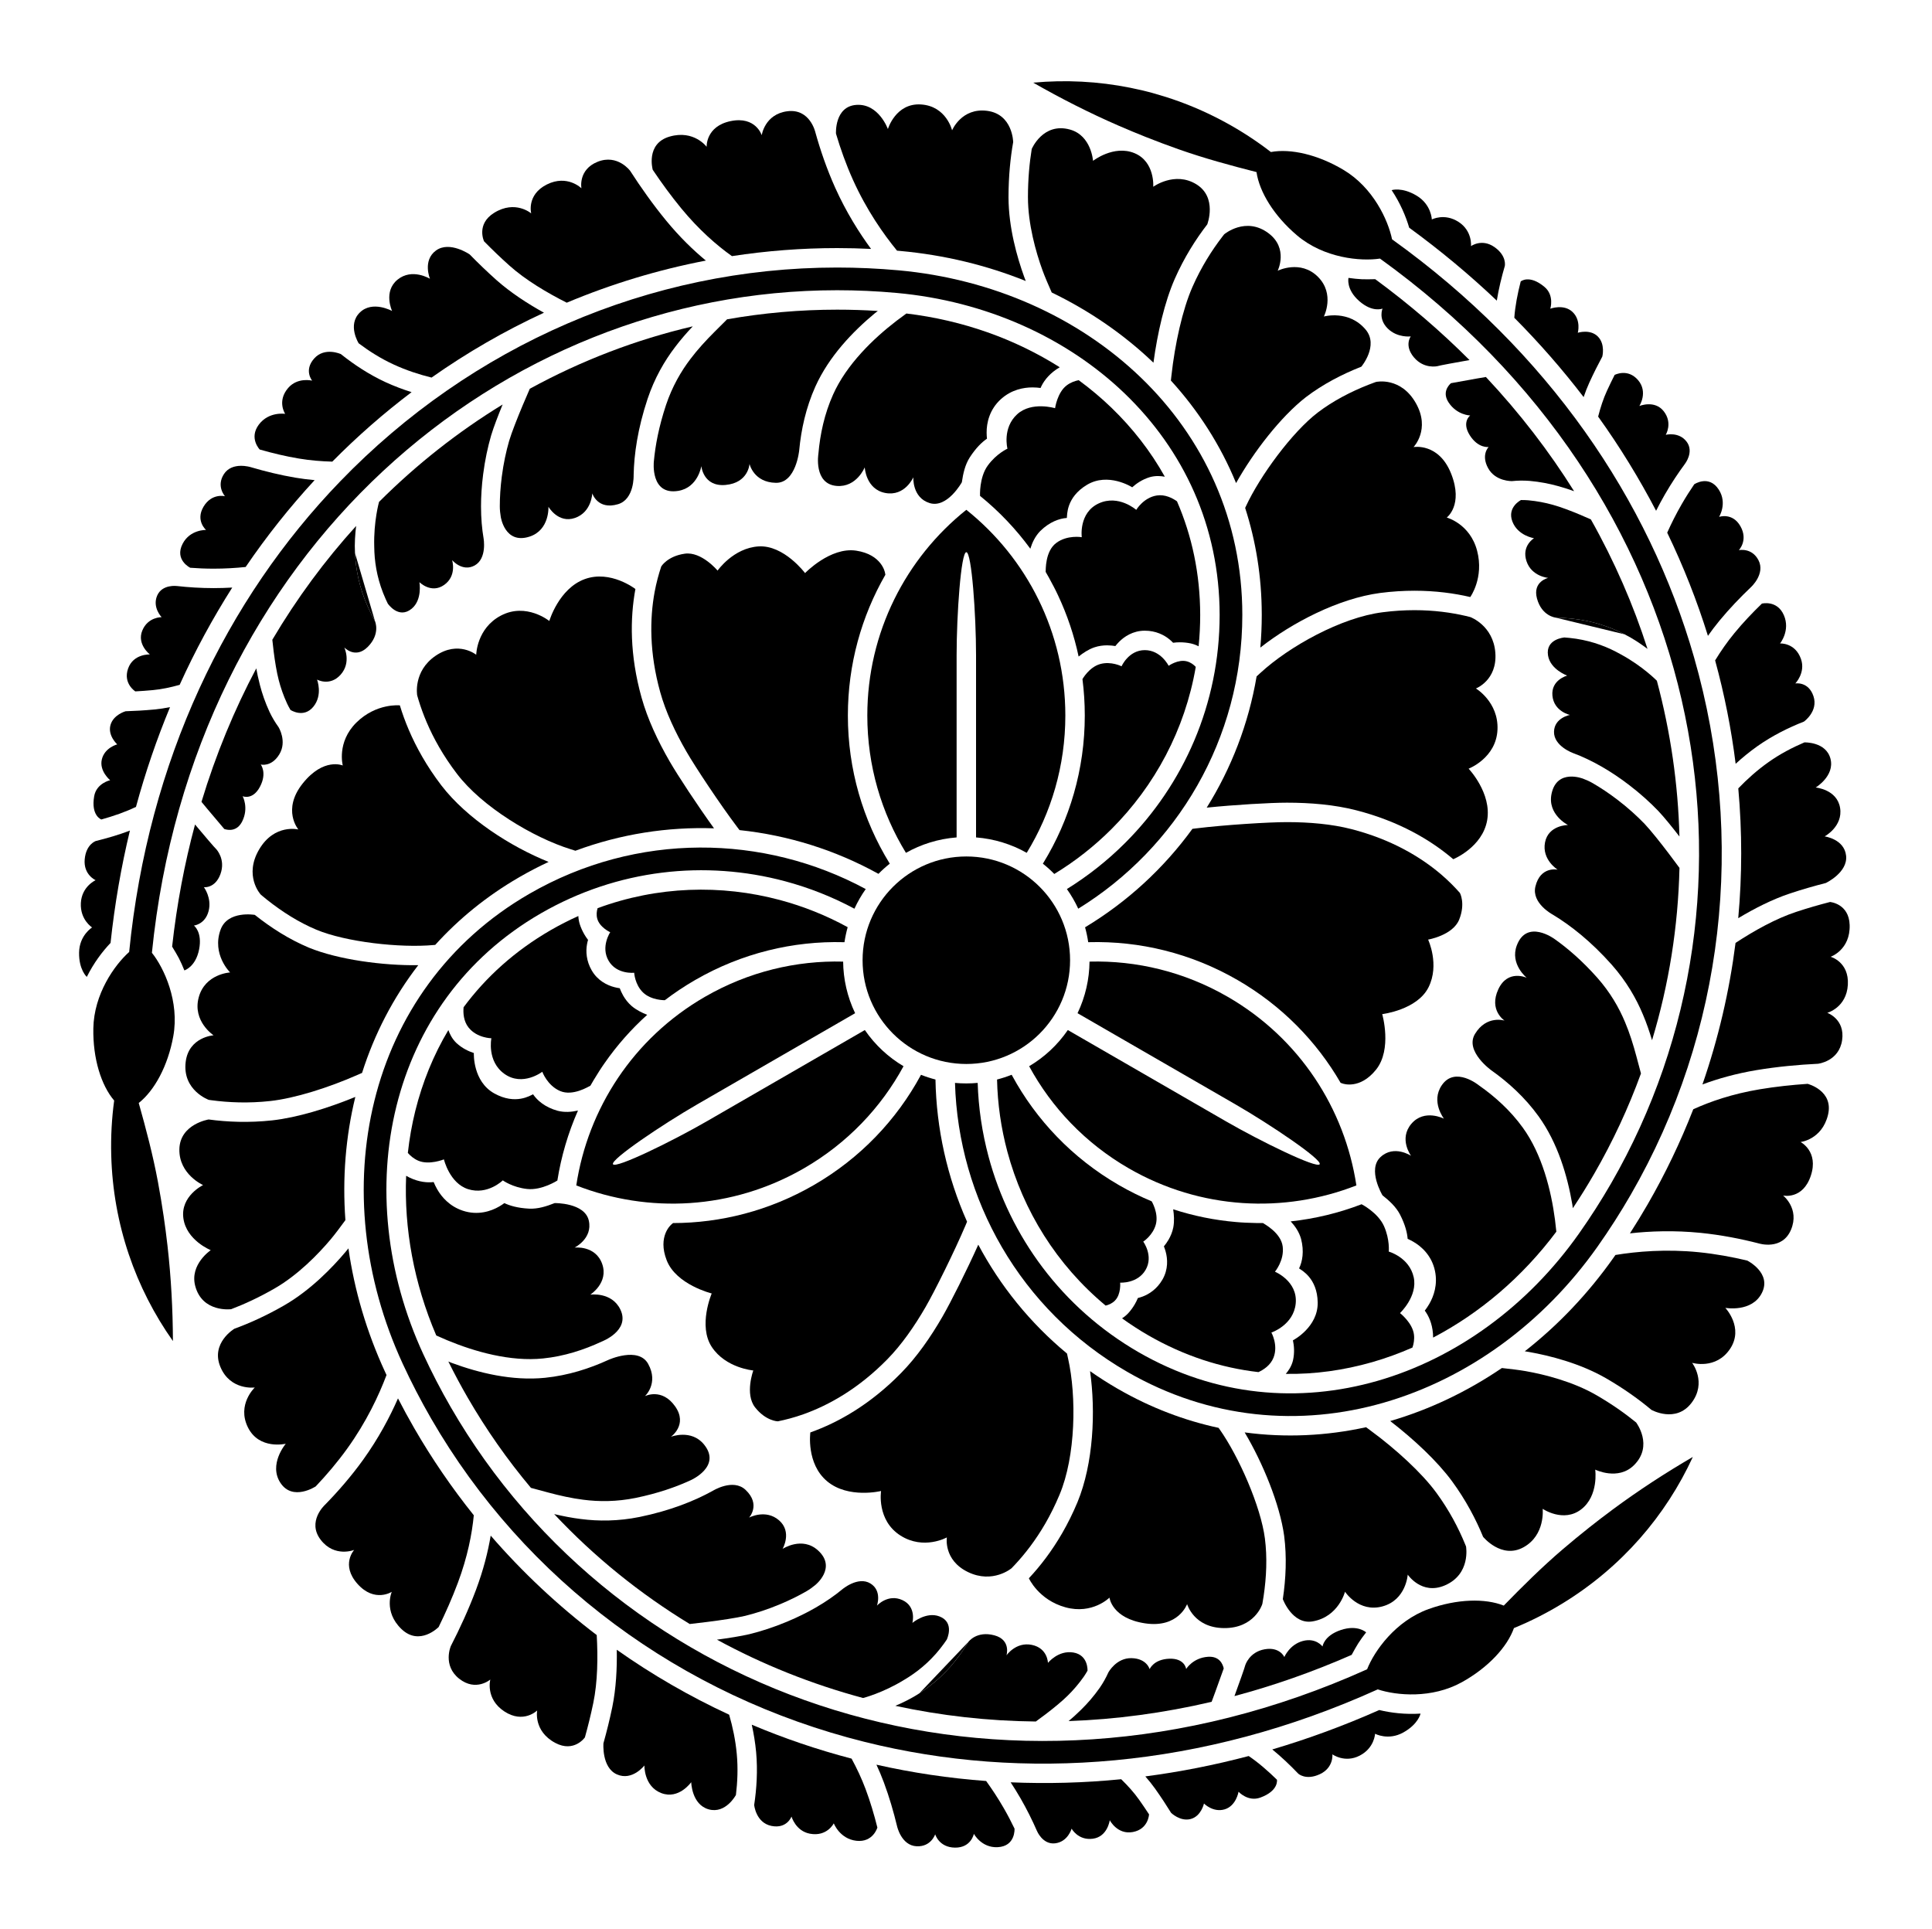 <?xml version="1.0" encoding="UTF-8" standalone="no"?>
<!-- Created with Inkscape (http://www.inkscape.org/) -->

<svg
   version="1.1"
   id="svg23048"
   width="795.035"
   height="793.701"
   viewBox="0 0 795.035 793.701"
   sodipodi:docname="kuroda-kanbee.svg"
   inkscape:version="1.2 (dc2aeda, 2022-05-15)"
   xmlns:inkscape="http://www.inkscape.org/namespaces/inkscape"
   xmlns:sodipodi="http://sodipodi.sourceforge.net/DTD/sodipodi-0.dtd"
   xmlns="http://www.w3.org/2000/svg"
   xmlns:svg="http://www.w3.org/2000/svg">
  <defs
     id="defs23052">
    <clipPath
       clipPathUnits="userSpaceOnUse"
       id="clipPath24788">
      <path
         d="M -531.192,581.588 H 65.084 V -13.688 H -531.192 Z"
         id="path24790"
         style="stroke-width:1" />
    </clipPath>
    <clipPath
       clipPathUnits="userSpaceOnUse"
       id="clipPath24794">
      <path
         d="M -528.09,575.381 H 68.186 V -19.895 H -528.09 Z"
         id="path24796"
         style="stroke-width:1" />
    </clipPath>
    <clipPath
       clipPathUnits="userSpaceOnUse"
       id="clipPath24800">
      <path
         d="m -262.823,542.743 h 596.276 v -595.276 h -596.276 z"
         id="path24802"
         style="stroke-width:1" />
    </clipPath>
    <clipPath
       clipPathUnits="userSpaceOnUse"
       id="clipPath24806">
      <path
         d="M -536.698,584.573 H 59.578 V -10.703 H -536.698 Z"
         id="path24808"
         style="stroke-width:1" />
    </clipPath>
    <clipPath
       clipPathUnits="userSpaceOnUse"
       id="clipPath24812">
      <path
         d="m -368.018,255.794 h 596.276 v -595.276 h -596.276 z"
         id="path24814"
         style="stroke-width:1" />
    </clipPath>
    <clipPath
       clipPathUnits="userSpaceOnUse"
       id="clipPath24818">
      <path
         d="m -225.894,79.044 h 596.276 v -595.276 h -596.276 z"
         id="path24820"
         style="stroke-width:1" />
    </clipPath>
    <clipPath
       clipPathUnits="userSpaceOnUse"
       id="clipPath24824">
      <path
         d="m -46.883,294.046 h 596.276 v -595.276 h -596.276 z"
         id="path24826"
         style="stroke-width:1" />
    </clipPath>
    <clipPath
       clipPathUnits="userSpaceOnUse"
       id="clipPath24830">
      <path
         d="M -557.495,577.85 H 38.781 V -17.426 H -557.495 Z"
         id="path24832"
         style="stroke-width:1" />
    </clipPath>
    <clipPath
       clipPathUnits="userSpaceOnUse"
       id="clipPath24836">
      <path
         d="M -538.222,577.948 H 58.054 V -17.328 H -538.222 Z"
         id="path24838"
         style="stroke-width:1" />
    </clipPath>
    <clipPath
       clipPathUnits="userSpaceOnUse"
       id="clipPath24842">
      <path
         d="m -369.052,205.812 h 596.276 v -595.276 h -596.276 z"
         id="path24844"
         style="stroke-width:1" />
    </clipPath>
    <clipPath
       clipPathUnits="userSpaceOnUse"
       id="clipPath24849">
      <path
         d="M -576.369,585.588 H 19.907 V -9.688 H -576.369 Z"
         id="path24851"
         style="stroke-width:1" />
    </clipPath>
    <clipPath
       clipPathUnits="userSpaceOnUse"
       id="clipPath24855">
      <path
         d="m -363.253,154.708 h 596.276 v -595.276 h -596.276 z"
         id="path24857"
         style="stroke-width:1" />
    </clipPath>
    <clipPath
       clipPathUnits="userSpaceOnUse"
       id="clipPath24861">
      <path
         d="M -586.545,579.503 H 9.731 V -15.773 H -586.545 Z"
         id="path24863"
         style="stroke-width:1" />
    </clipPath>
    <clipPath
       clipPathUnits="userSpaceOnUse"
       id="clipPath24867">
      <path
         d="m -332.921,117.329 h 596.276 v -595.276 h -596.276 z"
         id="path24869"
         style="stroke-width:1" />
    </clipPath>
    <clipPath
       clipPathUnits="userSpaceOnUse"
       id="clipPath24874">
      <path
         d="M -574.546,585.852 H 21.73 V -9.424 H -574.546 Z"
         id="path24876"
         style="stroke-width:1" />
    </clipPath>
    <clipPath
       clipPathUnits="userSpaceOnUse"
       id="clipPath24880">
      <path
         d="m -133.19,116.524 h 596.276 v -595.276 h -596.276 z"
         id="path24882"
         style="stroke-width:1" />
    </clipPath>
    <clipPath
       clipPathUnits="userSpaceOnUse"
       id="clipPath24886">
      <path
         d="m -304.356,549.647 h 596.276 v -595.276 h -596.276 z"
         id="path24888"
         style="stroke-width:1" />
    </clipPath>
    <clipPath
       clipPathUnits="userSpaceOnUse"
       id="clipPath24892">
      <path
         d="m -102.559,142.465 h 596.276 v -595.276 h -596.276 z"
         id="path24894"
         style="stroke-width:1" />
    </clipPath>
    <clipPath
       clipPathUnits="userSpaceOnUse"
       id="clipPath24898">
      <path
         d="m -75.814,174.981 h 596.276 v -595.276 h -596.276 z"
         id="path24900"
         style="stroke-width:1" />
    </clipPath>
    <clipPath
       clipPathUnits="userSpaceOnUse"
       id="clipPath24904">
      <path
         d="m -55.449,211.352 h 596.276 v -595.276 h -596.276 z"
         id="path24906"
         style="stroke-width:1" />
    </clipPath>
    <clipPath
       clipPathUnits="userSpaceOnUse"
       id="clipPath24910">
      <path
         d="m -41.971,249.008 h 596.276 v -595.276 h -596.276 z"
         id="path24912"
         style="stroke-width:1" />
    </clipPath>
    <clipPath
       clipPathUnits="userSpaceOnUse"
       id="clipPath24916">
      <path
         d="m -330.262,296.341 h 596.276 v -595.276 h -596.276 z"
         id="path24918"
         style="stroke-width:1" />
    </clipPath>
    <clipPath
       clipPathUnits="userSpaceOnUse"
       id="clipPath24922">
      <path
         d="m -301.24,258.438 h 596.276 v -595.276 h -596.276 z"
         id="path24924"
         style="stroke-width:1" />
    </clipPath>
    <clipPath
       clipPathUnits="userSpaceOnUse"
       id="clipPath24928">
      <path
         d="m -279.744,96.752 h 596.276 v -595.276 h -596.276 z"
         id="path24930"
         style="stroke-width:1" />
    </clipPath>
    <clipPath
       clipPathUnits="userSpaceOnUse"
       id="clipPath24935">
      <path
         d="m -34.119,291.005 h 596.276 v -595.276 h -596.276 z"
         id="path24937"
         style="stroke-width:1" />
    </clipPath>
    <clipPath
       clipPathUnits="userSpaceOnUse"
       id="clipPath24941">
      <path
         d="m -174.912,93.416 h 596.276 v -595.276 h -596.276 z"
         id="path24943"
         style="stroke-width:1" />
    </clipPath>
    <clipPath
       clipPathUnits="userSpaceOnUse"
       id="clipPath24947">
      <path
         d="M -540.821,585.848 H 55.455 V -9.428 H -540.821 Z"
         id="path24949"
         style="stroke-width:1" />
    </clipPath>
    <clipPath
       clipPathUnits="userSpaceOnUse"
       id="clipPath24953">
      <path
         d="M -584.194,578.938 H 12.082 V -16.338 H -584.194 Z"
         id="path24955"
         style="stroke-width:1" />
    </clipPath>
    <clipPath
       clipPathUnits="userSpaceOnUse"
       id="clipPath24959">
      <path
         d="M -568.227,575.819 H 28.049 V -19.457 H -568.227 Z"
         id="path24961"
         style="stroke-width:1" />
    </clipPath>
    <clipPath
       clipPathUnits="userSpaceOnUse"
       id="clipPath24965">
      <path
         d="M -550.264,577.325 H 46.012 V -17.951 H -550.264 Z"
         id="path24967"
         style="stroke-width:1" />
    </clipPath>
    <clipPath
       clipPathUnits="userSpaceOnUse"
       id="clipPath24972">
      <path
         d="M -556.401,578.014 H 39.875 V -17.262 H -556.401 Z"
         id="path24974"
         style="stroke-width:1" />
    </clipPath>
    <clipPath
       clipPathUnits="userSpaceOnUse"
       id="clipPath24978">
      <path
         d="M -542.933,584.573 H 53.343 V -10.703 H -542.933 Z"
         id="path24980"
         style="stroke-width:1" />
    </clipPath>
    <clipPath
       clipPathUnits="userSpaceOnUse"
       id="clipPath24984">
      <path
         d="M -545.417,584.573 H 50.859 V -10.703 H -545.417 Z"
         id="path24986"
         style="stroke-width:1" />
    </clipPath>
    <clipPath
       clipPathUnits="userSpaceOnUse"
       id="clipPath24990">
      <path
         d="M -548.983,585.852 H 47.293 V -9.424 H -548.983 Z"
         id="path24992"
         style="stroke-width:1" />
    </clipPath>
    <clipPath
       clipPathUnits="userSpaceOnUse"
       id="clipPath24996">
      <path
         d="M -553.898,585.848 H 42.379 V -9.428 H -553.898 Z"
         id="path24998"
         style="stroke-width:1" />
    </clipPath>
    <clipPath
       clipPathUnits="userSpaceOnUse"
       id="clipPath25002">
      <path
         d="M -557.064,585.848 H 39.212 V -9.428 H -557.064 Z"
         id="path25004"
         style="stroke-width:1" />
    </clipPath>
    <clipPath
       clipPathUnits="userSpaceOnUse"
       id="clipPath25008">
      <path
         d="M -561.413,585.852 H 34.863 V -9.424 H -561.413 Z"
         id="path25010"
         style="stroke-width:1" />
    </clipPath>
    <clipPath
       clipPathUnits="userSpaceOnUse"
       id="clipPath25014">
      <path
         d="M -564.573,585.848 H 31.703 V -9.428 H -564.573 Z"
         id="path25016"
         style="stroke-width:1" />
    </clipPath>
    <clipPath
       clipPathUnits="userSpaceOnUse"
       id="clipPath25020">
      <path
         d="M -567.775,585.852 H 28.501 V -9.424 H -567.775 Z"
         id="path25022"
         style="stroke-width:1" />
    </clipPath>
    <clipPath
       clipPathUnits="userSpaceOnUse"
       id="clipPath25027">
      <path
         d="M -572.817,586.135 H 23.459 V -9.141 H -572.817 Z"
         id="path25029"
         style="stroke-width:1" />
    </clipPath>
    <clipPath
       clipPathUnits="userSpaceOnUse"
       id="clipPath25033">
      <path
         d="m -452.414,190.098 h 596.276 v -595.276 h -596.276 z"
         id="path25035"
         style="stroke-width:1" />
    </clipPath>
    <clipPath
       clipPathUnits="userSpaceOnUse"
       id="clipPath25039">
      <path
         d="m -424.569,117.904 h 596.276 v -595.276 h -596.276 z"
         id="path25041"
         style="stroke-width:1" />
    </clipPath>
    <clipPath
       clipPathUnits="userSpaceOnUse"
       id="clipPath25045">
      <path
         d="m -467.366,98.068 h 596.276 v -595.276 h -596.276 z"
         id="path25047"
         style="stroke-width:1" />
    </clipPath>
    <clipPath
       clipPathUnits="userSpaceOnUse"
       id="clipPath25051">
      <path
         d="m -377.815,72.316 h 596.276 v -595.276 h -596.276 z"
         id="path25053"
         style="stroke-width:1" />
    </clipPath>
    <clipPath
       clipPathUnits="userSpaceOnUse"
       id="clipPath25057">
      <path
         d="m -318.424,45.986 h 596.276 v -595.276 h -596.276 z"
         id="path25059"
         style="stroke-width:1" />
    </clipPath>
    <clipPath
       clipPathUnits="userSpaceOnUse"
       id="clipPath25063">
      <path
         d="m -312.699,43.847 h 596.276 v -595.276 h -596.276 z"
         id="path25065"
         style="stroke-width:1" />
    </clipPath>
    <clipPath
       clipPathUnits="userSpaceOnUse"
       id="clipPath25069">
      <path
         d="m -115.747,191.739 h 596.276 v -595.276 h -596.276 z"
         id="path25071"
         style="stroke-width:1" />
    </clipPath>
    <clipPath
       clipPathUnits="userSpaceOnUse"
       id="clipPath25075">
      <path
         d="m -53.12,292.137 h 596.276 v -595.276 h -596.276 z"
         id="path25077"
         style="stroke-width:1" />
    </clipPath>
    <clipPath
       clipPathUnits="userSpaceOnUse"
       id="clipPath25081">
      <path
         d="m -62.184,247.466 h 596.276 v -595.276 h -596.276 z"
         id="path25083"
         style="stroke-width:1" />
    </clipPath>
    <clipPath
       clipPathUnits="userSpaceOnUse"
       id="clipPath25087">
      <path
         d="m -84.049,197.438 h 596.276 v -595.276 h -596.276 z"
         id="path25089"
         style="stroke-width:1" />
    </clipPath>
    <clipPath
       clipPathUnits="userSpaceOnUse"
       id="clipPath25093">
      <path
         d="m -116.982,154.897 h 596.276 v -595.276 h -596.276 z"
         id="path25095"
         style="stroke-width:1" />
    </clipPath>
    <clipPath
       clipPathUnits="userSpaceOnUse"
       id="clipPath25099">
      <path
         d="m -424.441,86.159 h 596.276 v -595.276 h -596.276 z"
         id="path25101"
         style="stroke-width:1" />
    </clipPath>
    <clipPath
       clipPathUnits="userSpaceOnUse"
       id="clipPath25105">
      <path
         d="m -163.512,119.979 h 596.276 v -595.276 h -596.276 z"
         id="path25107"
         style="stroke-width:1" />
    </clipPath>
    <clipPath
       clipPathUnits="userSpaceOnUse"
       id="clipPath25111">
      <path
         d="m -224.404,98.543 h 596.276 v -595.276 h -596.276 z"
         id="path25113"
         style="stroke-width:1" />
    </clipPath>
    <clipPath
       clipPathUnits="userSpaceOnUse"
       id="clipPath25117">
      <path
         d="m -266.378,524.036 h 596.276 v -595.276 h -596.276 z"
         id="path25119"
         style="stroke-width:1" />
    </clipPath>
    <clipPath
       clipPathUnits="userSpaceOnUse"
       id="clipPath25123">
      <path
         d="m -184.436,280.28 h 596.276 v -595.276 h -596.276 z"
         id="path25125"
         style="stroke-width:1" />
    </clipPath>
    <clipPath
       clipPathUnits="userSpaceOnUse"
       id="clipPath25132">
      <path
         d="m -425.682,527.744 h 596.276 v -595.276 h -596.276 z"
         id="path25134"
         style="stroke-width:1" />
    </clipPath>
    <clipPath
       clipPathUnits="userSpaceOnUse"
       id="clipPath25138">
      <path
         d="m -184.169,504.608 h 596.276 V -90.668 h -596.276 z"
         id="path25140"
         style="stroke-width:1" />
    </clipPath>
    <clipPath
       clipPathUnits="userSpaceOnUse"
       id="clipPath25144">
      <path
         d="M -225.042,529.186 H 371.234 V -66.09 H -225.042 Z"
         id="path25146"
         style="stroke-width:1" />
    </clipPath>
    <clipPath
       clipPathUnits="userSpaceOnUse"
       id="clipPath25150">
      <path
         d="m -346.036,549.097 h 596.276 v -595.276 h -596.276 z"
         id="path25152"
         style="stroke-width:1" />
    </clipPath>
    <clipPath
       clipPathUnits="userSpaceOnUse"
       id="clipPath25156">
      <path
         d="m -385.387,541.942 h 596.276 V -53.334 h -596.276 z"
         id="path25158"
         style="stroke-width:1" />
    </clipPath>
    <clipPath
       clipPathUnits="userSpaceOnUse"
       id="clipPath25162">
      <path
         d="M -263.918,312.693 H 332.358 V -282.583 H -263.918 Z"
         id="path25164"
         style="stroke-width:1" />
    </clipPath>
    <clipPath
       clipPathUnits="userSpaceOnUse"
       id="clipPath25168">
      <path
         d="m -134.643,412.152 h 596.276 v -595.276 h -596.276 z"
         id="path25170"
         style="stroke-width:1" />
    </clipPath>
    <clipPath
       clipPathUnits="userSpaceOnUse"
       id="clipPath25174">
      <path
         d="m -125.874,355.811 h 596.276 v -595.276 h -596.276 z"
         id="path25176"
         style="stroke-width:1" />
    </clipPath>
    <clipPath
       clipPathUnits="userSpaceOnUse"
       id="clipPath25180">
      <path
         d="m -143.078,310.854 h 596.276 v -595.276 h -596.276 z"
         id="path25182"
         style="stroke-width:1" />
    </clipPath>
    <clipPath
       clipPathUnits="userSpaceOnUse"
       id="clipPath25186">
      <path
         d="m -421.934,515.17 h 596.276 v -595.276 h -596.276 z"
         id="path25188"
         style="stroke-width:1" />
    </clipPath>
    <clipPath
       clipPathUnits="userSpaceOnUse"
       id="clipPath25192">
      <path
         d="m -146.231,467.641 h 596.276 v -595.276 h -596.276 z"
         id="path25194"
         style="stroke-width:1" />
    </clipPath>
    <clipPath
       clipPathUnits="userSpaceOnUse"
       id="clipPath25198">
      <path
         d="m -228.239,256.184 h 596.276 v -595.276 h -596.276 z"
         id="path25200"
         style="stroke-width:1" />
    </clipPath>
    <clipPath
       clipPathUnits="userSpaceOnUse"
       id="clipPath25204">
      <path
         d="m -129.148,215.943 h 596.276 v -595.276 h -596.276 z"
         id="path25206"
         style="stroke-width:1" />
    </clipPath>
    <clipPath
       clipPathUnits="userSpaceOnUse"
       id="clipPath25210">
      <path
         d="m -80.548,276.154 h 596.276 v -595.276 h -596.276 z"
         id="path25212"
         style="stroke-width:1" />
    </clipPath>
    <clipPath
       clipPathUnits="userSpaceOnUse"
       id="clipPath25216">
      <path
         d="m -64.444,339.439 h 596.276 v -595.276 h -596.276 z"
         id="path25218"
         style="stroke-width:1" />
    </clipPath>
    <clipPath
       clipPathUnits="userSpaceOnUse"
       id="clipPath25222">
      <path
         d="m -71.338,404.038 h 596.276 v -595.276 h -596.276 z"
         id="path25224"
         style="stroke-width:1" />
    </clipPath>
    <clipPath
       clipPathUnits="userSpaceOnUse"
       id="clipPath25228">
      <path
         d="m -72.348,410.065 h 596.276 v -595.276 h -596.276 z"
         id="path25230"
         style="stroke-width:1" />
    </clipPath>
    <clipPath
       clipPathUnits="userSpaceOnUse"
       id="clipPath25234">
      <path
         d="m -298.901,506.684 h 596.276 v -595.276 h -596.276 z"
         id="path25236"
         style="stroke-width:1" />
    </clipPath>
    <clipPath
       clipPathUnits="userSpaceOnUse"
       id="clipPath25240">
      <path
         d="m -417.162,510.722 h 596.276 v -595.276 h -596.276 z"
         id="path25242"
         style="stroke-width:1" />
    </clipPath>
    <clipPath
       clipPathUnits="userSpaceOnUse"
       id="clipPath25246">
      <path
         d="m -373.944,525.209 h 596.276 v -595.276 h -596.276 z"
         id="path25248"
         style="stroke-width:1" />
    </clipPath>
    <clipPath
       clipPathUnits="userSpaceOnUse"
       id="clipPath25252">
      <path
         d="m -319.687,531.287 h 596.276 v -595.276 h -596.276 z"
         id="path25254"
         style="stroke-width:1" />
    </clipPath>
    <clipPath
       clipPathUnits="userSpaceOnUse"
       id="clipPath25258">
      <path
         d="M -212.873,501.199 H 383.403 V -94.077 H -212.873 Z"
         id="path25260"
         style="stroke-width:1" />
    </clipPath>
    <clipPath
       clipPathUnits="userSpaceOnUse"
       id="clipPath25264">
      <path
         d="m -163.863,459.182 h 596.276 v -595.276 h -596.276 z"
         id="path25266"
         style="stroke-width:1" />
    </clipPath>
    <clipPath
       clipPathUnits="userSpaceOnUse"
       id="clipPath25270">
      <path
         d="m -341.235,402.927 h 596.276 v -595.276 h -596.276 z"
         id="path25272"
         style="stroke-width:1" />
    </clipPath>
    <clipPath
       clipPathUnits="userSpaceOnUse"
       id="clipPath25279">
      <path
         d="m -434.923,70.271 h 596.276 v -595.276 h -596.276 z"
         id="path25281"
         style="stroke-width:1" />
    </clipPath>
    <clipPath
       clipPathUnits="userSpaceOnUse"
       id="clipPath25285">
      <path
         d="M -535.644,290.995 H 60.632 v -595.276 H -535.644 Z"
         id="path25287"
         style="stroke-width:1" />
    </clipPath>
    <clipPath
       clipPathUnits="userSpaceOnUse"
       id="clipPath25291">
      <path
         d="M -536.492,243.309 H 59.784 v -595.276 H -536.492 Z"
         id="path25293"
         style="stroke-width:1" />
    </clipPath>
    <clipPath
       clipPathUnits="userSpaceOnUse"
       id="clipPath25297">
      <path
         d="M -529.342,203.811 H 66.934 v -595.276 H -529.342 Z"
         id="path25299"
         style="stroke-width:1" />
    </clipPath>
    <clipPath
       clipPathUnits="userSpaceOnUse"
       id="clipPath25303">
      <path
         d="M -514.555,164.391 H 81.721 v -595.276 H -514.555 Z"
         id="path25305"
         style="stroke-width:1" />
    </clipPath>
    <clipPath
       clipPathUnits="userSpaceOnUse"
       id="clipPath25309">
      <path
         d="m -493.238,128.569 h 596.276 v -595.276 h -596.276 z"
         id="path25311"
         style="stroke-width:1" />
    </clipPath>
    <clipPath
       clipPathUnits="userSpaceOnUse"
       id="clipPath25315">
      <path
         d="m -329.565,317.888 h 596.276 v -595.276 h -596.276 z"
         id="path25317"
         style="stroke-width:1" />
    </clipPath>
    <clipPath
       clipPathUnits="userSpaceOnUse"
       id="clipPath25321">
      <path
         d="m -480.337,380.114 h 596.276 v -595.276 h -596.276 z"
         id="path25323"
         style="stroke-width:1" />
    </clipPath>
    <clipPath
       clipPathUnits="userSpaceOnUse"
       id="clipPath25327">
      <path
         d="m -435.929,415.878 h 596.276 v -595.276 h -596.276 z"
         id="path25329"
         style="stroke-width:1" />
    </clipPath>
    <clipPath
       clipPathUnits="userSpaceOnUse"
       id="clipPath25333">
      <path
         d="m -388.393,423.458 h 596.276 v -595.276 h -596.276 z"
         id="path25335"
         style="stroke-width:1" />
    </clipPath>
    <clipPath
       clipPathUnits="userSpaceOnUse"
       id="clipPath25339">
      <path
         d="m -425.907,79.803 h 596.276 v -595.276 h -596.276 z"
         id="path25341"
         style="stroke-width:1" />
    </clipPath>
    <clipPath
       clipPathUnits="userSpaceOnUse"
       id="clipPath25345">
      <path
         d="M -522.598,342.334 H 73.678 v -595.276 H -522.598 Z"
         id="path25347"
         style="stroke-width:1" />
    </clipPath>
    <clipPath
       clipPathUnits="userSpaceOnUse"
       id="clipPath25351">
      <path
         d="m -298.467,377.041 h 596.276 v -595.276 h -596.276 z"
         id="path25353"
         style="stroke-width:1" />
    </clipPath>
    <clipPath
       clipPathUnits="userSpaceOnUse"
       id="clipPath25357">
      <path
         d="m -313.162,482.977 h 596.276 v -595.276 h -596.276 z"
         id="path25359"
         style="stroke-width:1" />
    </clipPath>
    <clipPath
       clipPathUnits="userSpaceOnUse"
       id="clipPath25363">
      <path
         d="m -389.606,494.961 h 596.276 v -595.276 h -596.276 z"
         id="path25365"
         style="stroke-width:1" />
    </clipPath>
    <clipPath
       clipPathUnits="userSpaceOnUse"
       id="clipPath25369">
      <path
         d="m -452.465,477.264 h 596.276 v -595.276 h -596.276 z"
         id="path25371"
         style="stroke-width:1" />
    </clipPath>
    <clipPath
       clipPathUnits="userSpaceOnUse"
       id="clipPath25375">
      <path
         d="M -504.962,438.995 H 91.314 v -595.276 H -504.962 Z"
         id="path25377"
         style="stroke-width:1" />
    </clipPath>
    <clipPath
       clipPathUnits="userSpaceOnUse"
       id="clipPath25381">
      <path
         d="M -509.677,435.106 H 86.599 v -595.276 H -509.677 Z"
         id="path25383"
         style="stroke-width:1" />
    </clipPath>
    <clipPath
       clipPathUnits="userSpaceOnUse"
       id="clipPath25387">
      <path
         d="m -480.075,190.595 h 596.276 v -595.276 h -596.276 z"
         id="path25389"
         style="stroke-width:1" />
    </clipPath>
    <clipPath
       clipPathUnits="userSpaceOnUse"
       id="clipPath25393">
      <path
         d="m -458.596,116.344 h 596.276 v -595.276 h -596.276 z"
         id="path25395"
         style="stroke-width:1" />
    </clipPath>
    <clipPath
       clipPathUnits="userSpaceOnUse"
       id="clipPath25399">
      <path
         d="m -490.988,160.294 h 596.276 v -595.276 h -596.276 z"
         id="path25401"
         style="stroke-width:1" />
    </clipPath>
    <clipPath
       clipPathUnits="userSpaceOnUse"
       id="clipPath25405">
      <path
         d="M -511.363,210.086 H 84.913 v -595.276 H -511.363 Z"
         id="path25407"
         style="stroke-width:1" />
    </clipPath>
    <clipPath
       clipPathUnits="userSpaceOnUse"
       id="clipPath25411">
      <path
         d="M -518.339,267.841 H 77.937 v -595.276 H -518.339 Z"
         id="path25413"
         style="stroke-width:1" />
    </clipPath>
    <clipPath
       clipPathUnits="userSpaceOnUse"
       id="clipPath25417">
      <path
         d="M -506.456,331.294 H 89.82 v -595.276 H -506.456 Z"
         id="path25419"
         style="stroke-width:1" />
    </clipPath>
  </defs>
  <sodipodi:namedview
     id="namedview23050"
     pagecolor="#ffffff"
     bordercolor="#000000"
     borderopacity="0.25"
     inkscape:showpageshadow="2"
     inkscape:pageopacity="0.0"
     inkscape:pagecheckerboard="0"
     inkscape:deskcolor="#d1d1d1"
     showgrid="false"
     inkscape:zoom="0.29734106"
     inkscape:cx="-215.24105"
     inkscape:cy="396.85068"
     inkscape:window-width="1419"
     inkscape:window-height="456"
     inkscape:window-x="0"
     inkscape:window-y="25"
     inkscape:window-maximized="0"
     inkscape:current-layer="svg23048">
    <inkscape:page
       x="0"
       y="0"
       id="page23054"
       width="795.035"
       height="793.701" />
  </sodipodi:namedview>
  <path
     d="m 492.068,274.417 c -0.864,-0.923 -2.08,-1.86 -3.677,-2.283 -3.596,-0.952 -7.487,1.834 -7.487,1.834 0,0 -3.167,-6.446 -9.807,-6.446 -6.669,0 -9.567,6.654 -9.567,6.654 0,0 -4.292,-2.208 -8.834,-0.916 -4.542,1.292 -7.256,6.193 -7.256,6.193 0.632,4.904 0.958,9.901 0.958,14.975 0.002,22.206 -6.247,43.021 -17.074,60.679 l -0.18,0.288 c 1.655,1.315 3.224,2.728 4.702,4.235 8.585,-5.209 16.497,-11.437 23.576,-18.511 17.803,-17.818 30.203,-40.829 34.646,-66.702"
     style="fill:#000000;fill-opacity:1;fill-rule:nonzero;stroke:none"
     id="path23168" />
  <path
     d="M 509.62,286.515 Z"
     style="fill:#000000;fill-opacity:1;fill-rule:nonzero;stroke:none"
     id="path23172" />
  <path
     d="M 505.083,226.895 Z"
     style="fill:#000000;fill-opacity:1;fill-rule:nonzero;stroke:none"
     id="path23176" />
  <path
     d="M 318.576,114.889 Z"
     style="fill:#000000;fill-opacity:1;fill-rule:nonzero;stroke:none"
     id="path23180" />
  <path
     d="m 45.492,388.006 c 1.703,-15.917 4.38,-31.34 7.967,-46.228 -4.655,1.775 -9.513,3.179 -13.979,4.271 0,0 -4.072,1.253 -4.627,7.586 -0.556,6.334 4.496,8.555 4.496,8.555 0,0 -5.744,2.548 -6.077,9.436 -0.333,6.891 4.633,10.008 4.633,10.008 0,0 -5.251,3.216 -5.361,10.327 -0.111,7.11 3.176,10.026 3.176,10.026 2.839,-5.733 6.423,-10.462 9.772,-13.981"
     style="fill:#000000;fill-opacity:1;fill-rule:nonzero;stroke:none"
     id="path23184" />
  <path
     d="m 233.215,124.556 c 18.4,-7.721 37.574,-13.545 57.251,-17.327 -5.181,-4.28 -10.735,-9.652 -16.249,-16.344 -5.527,-6.717 -10.542,-13.827 -14.9,-20.581 0,0 -5.146,-7.02 -13.368,-3.743 -8.164,3.256 -6.686,10.923 -6.686,10.923 0,0 -5.798,-5.803 -14.241,-1.567 -8.441,4.237 -6.428,11.901 -6.428,11.901 0,0 -6.512,-5.663 -15.255,-0.237 -7.497,4.653 -4.151,11.713 -4.151,11.713 3.281,3.348 6.794,6.736 10.486,10.024 6.627,5.928 15.445,11.154 23.541,15.237"
     style="fill:#000000;fill-opacity:1;fill-rule:nonzero;stroke:none"
     id="path23188" />
  <path
     d="m 177.586,155.367 c 14.644,-10.312 30.129,-19.243 46.264,-26.688 -6.763,-3.747 -13.683,-8.242 -19.496,-13.387 -3.916,-3.491 -7.625,-7.071 -11.072,-10.596 0,0 -8.256,-5.703 -13.868,-1.619 -5.614,4.084 -2.482,11.64 -2.482,11.64 0,0 -7.335,-4.537 -13.335,0.352 -6,4.888 -2.249,12.899 -2.249,12.899 0,0 -8.058,-4.481 -13.28,0.629 -5.222,5.112 -0.471,12.671 -0.471,12.671 4.333,3.257 9.189,6.331 14.421,8.731 5.178,2.39 10.51,4.12 15.568,5.368"
     style="fill:#000000;fill-opacity:1;fill-rule:nonzero;stroke:none"
     id="path23192" />
  <path
     d="m 136.745,189.956 c 10.247,-10.369 21.155,-19.917 32.625,-28.589 -3.525,-1.112 -7.12,-2.462 -10.694,-4.099 -6.924,-3.205 -13.118,-7.333 -18.407,-11.56 0,0 -6.665,-3.063 -10.999,1.827 -4.333,4.889 -0.81,9.1 -0.81,9.1 0,0 -5.988,-1.523 -9.89,3.021 -4.69,5.465 -1.221,10.645 -1.221,10.645 0,0 -6.756,-1.09 -10.868,4.464 -4.112,5.556 0.395,10.207 0.395,10.207 5.145,1.473 10.649,2.804 16.128,3.716 4.681,0.78 9.334,1.157 13.741,1.268"
     style="fill:#000000;fill-opacity:1;fill-rule:nonzero;stroke:none"
     id="path23196" />
  <path
     d="m 101.084,233.309 c 8.668,-12.732 18.166,-24.667 28.388,-35.741 -2.526,-0.224 -5.113,-0.546 -7.782,-0.991 -6.363,-1.065 -12.658,-2.628 -18.423,-4.325 0,0 -7.711,-2.467 -11.133,2.845 -3.247,5.039 0.448,9.092 0.448,9.092 0,0 -5.46,-1.396 -8.844,4.331 -3.384,5.728 1.047,9.55 1.047,9.55 0,0 -6.561,-0.233 -9.628,5.676 -3.457,6.662 3.115,9.879 3.115,9.879 3.037,0.236 6.263,0.377 9.629,0.377 4.675,0.002 9.116,-0.274 13.184,-0.693"
     style="fill:#000000;fill-opacity:1;fill-rule:nonzero;stroke:none"
     id="path23200" />
  <path
     d="m 73.932,281.804 c 6.335,-14.036 13.624,-27.402 21.639,-40.028 -2.485,0.142 -5.011,0.222 -7.669,0.224 -5.411,-0.002 -10.46,-0.34 -14.999,-0.85 0,0 -6.177,-0.88 -8.235,3.954 -2.071,4.869 1.847,8.864 1.847,8.864 0,0 -5.625,-0.167 -7.959,5.5 -2.333,5.666 3.125,9.833 3.125,9.833 0,0 -6.807,-0.359 -8.973,5.808 -2.167,6.167 2.975,9.391 2.975,9.391 2.261,-0.12 4.663,-0.292 7.201,-0.527 3.557,-0.319 7.372,-1.136 11.048,-2.169"
     style="fill:#000000;fill-opacity:1;fill-rule:nonzero;stroke:none"
     id="path23204" />
  <path
     d="m 55.961,332.011 c 3.86,-14.205 8.552,-27.897 14.007,-41.029 -2.111,0.423 -4.241,0.754 -6.349,0.956 -4.361,0.403 -8.341,0.631 -11.939,0.732 0,0 -5.061,1.394 -6.228,5.727 -1.167,4.333 2.787,7.904 2.787,7.904 0,0 -5.161,1.328 -6.328,6.161 -1.167,4.834 3.412,8.588 3.412,8.588 0,0 -5.631,1.222 -6.565,6.565 -1.409,8.052 2.945,9.591 2.945,9.591 4.917,-1.371 9.983,-3.104 14.259,-5.195"
     style="fill:#000000;fill-opacity:1;fill-rule:nonzero;stroke:none"
     id="path23208" />
  <path
     d="m 440.348,395.122 c 0,23.579 -19.114,42.693 -42.694,42.693 -23.578,0 -42.694,-19.114 -42.694,-42.693 0,-23.58 19.116,-42.695 42.694,-42.695 23.58,0 42.694,19.115 42.694,42.695"
     style="fill:#000000;fill-opacity:1;fill-rule:nonzero;stroke:none"
     id="path23212" />
  <path
     d="m 401.652,344.585 v -75.061 c 0,-16.446 -1.79,-42.304 -4,-42.304 -2.209,0 -3.998,25.858 -3.998,42.304 v 75.061 c -7.534,0.589 -14.604,2.825 -20.852,6.346 -10.083,-16.449 -15.894,-35.795 -15.894,-56.503 0,-34.262 15.911,-64.807 40.746,-84.65 24.834,19.844 40.744,50.39 40.744,84.65 0,20.704 -5.815,40.05 -15.892,56.501 -6.247,-3.522 -13.32,-5.755 -20.854,-6.344"
     style="fill:#000000;fill-opacity:1;fill-rule:nonzero;stroke:none"
     id="path23216" />
  <path
     d="m 372.991,129.004 c -1.284,0.915 -2.616,1.896 -3.975,2.939 -9.688,7.414 -20.684,18.078 -26.182,30.389 -3.579,7.951 -5.354,16.36 -6.046,24.297 0,0 -2.106,12.579 7.56,13.328 8.175,0.636 11.5,-7.656 11.5,-7.656 0,0 0.415,9.055 8.499,10.555 8.083,1.5 11.501,-6.471 11.501,-6.471 0,0 -0.546,8.375 6.704,10.624 7.25,2.251 13.252,-8.561 13.252,-8.561 0.544,-3.679 1.335,-7.209 3.25,-10.212 2.596,-4.02 5.11,-6.368 7.092,-7.721 -0.082,-0.738 -0.138,-1.575 -0.14,-2.49 -0.028,-3.884 1.102,-9.552 6.002,-13.894 4.215,-3.75 9.15,-4.728 12.899,-4.715 1.208,0.003 2.316,0.096 3.288,0.231 0.12,-0.278 0.253,-0.56 0.4,-0.851 1.244,-2.5 3.597,-5.403 7.497,-7.673 -18.348,-11.618 -39.848,-19.34 -63.101,-22.119"
     style="fill:#000000;fill-opacity:1;fill-rule:nonzero;stroke:none"
     id="path23220" />
  <path
     d="m 443.894,156.44 c -1.506,0.289 -3.272,0.893 -4.907,2.111 -3.916,2.917 -4.816,9.417 -4.816,9.417 0,0 -9.684,-2.917 -15.6,2.5 -6.205,5.683 -3.996,14.163 -3.996,14.163 0,0 -4.504,2.004 -8.088,6.92 -3.583,4.917 -3.195,12.498 -3.195,12.498 7.796,6.317 14.759,13.628 20.698,21.741 0.802,-2.601 2.018,-5.158 4.094,-7.289 3.826,-3.773 7.886,-5.156 10.934,-5.372 0.172,-1.133 -0.364,-8.457 8.302,-13.643 8.667,-5.185 18.29,0.838 18.592,1.034 1.661,-1.502 4.065,-3.204 7.195,-4.164 1.153,-0.332 2.314,-0.468 3.436,-0.468 0.958,0.012 1.889,0.109 2.793,0.269 -5.828,-10.462 -13.253,-19.965 -21.989,-28.406 -4.191,-4.036 -8.687,-7.814 -13.453,-11.311"
     style="fill:#000000;fill-opacity:1;fill-rule:nonzero;stroke:none"
     id="path23224" />
  <path
     d="m 484.336,206.278 c -1.852,-1.309 -4.892,-2.905 -8.265,-2.396 -5.5,0.83 -8.5,5.92 -8.5,5.92 0,0 -7.251,-6.417 -15.409,-2.666 -8.355,3.84 -7.008,13.916 -7.008,13.916 0,0 -5.944,-1.058 -10.528,2.388 -4.586,3.445 -4.259,11.109 -4.336,11.888 0.442,0.75 0.876,1.521 1.302,2.281 1.562,2.86 2.768,5.129 3.874,7.536 3.698,7.895 6.537,16.275 8.394,25.015 1.818,-1.45 3.936,-2.884 6.388,-3.754 1.895,-0.649 3.73,-0.853 5.347,-0.857 1.272,0.007 2.419,0.131 3.384,0.295 0.417,-0.534 0.911,-1.107 1.488,-1.692 2.139,-2.183 5.751,-4.63 10.63,-4.627 4.559,-0.015 8.048,1.821 10.198,3.617 0.556,0.462 1.034,0.918 1.444,1.347 0.938,-0.129 1.869,-0.185 2.78,-0.187 1.608,0 3.146,0.174 4.564,0.479 1.169,0.268 2.213,0.677 3.153,1.163 0.432,-4.228 0.653,-8.522 0.655,-12.867 -0.026,-16.975 -3.41,-32.645 -9.555,-46.799"
     style="fill:#000000;fill-opacity:1;fill-rule:nonzero;stroke:none"
     id="path23228" />
  <path
     d="m 62.51,392.061 c 4.997,6.25 11.4,20.041 8.8,34.353 -2.224,12.241 -7.748,22.344 -14.22,27.452 2.981,10.585 5.848,21.446 7.9,32.45 0.877,4.702 1.665,9.439 2.367,14.211 0.588,4.009 1.113,8.045 1.573,12.093 1.483,13.05 2.185,26.226 2.232,39.211 C 55.821,530.15 46.517,503.842 45.773,475.306 c -0.199,-7.622 0.217,-15.12 1.209,-22.439 -5.348,-6.276 -8.787,-17.265 -8.572,-29.706 0.243,-14.067 8.652,-26.01 14.744,-31.439 7.811,-78.83 40.06,-145.192 86.824,-193.626 53.997,-55.945 127.337,-88.009 204.505,-88.009 8.399,0 16.841,0.381 25.313,1.149 38.553,3.511 73.835,19.264 99.575,44.029 25.739,24.742 41.875,58.627 41.855,97.809 -0.001,51.09 -27.003,95.867 -67.517,120.841 -1.312,-2.844 -2.882,-5.549 -4.676,-8.081 8.742,-5.413 16.808,-11.819 24.046,-19.056 23.989,-23.993 38.811,-57.094 38.814,-93.704 -0.019,-36.592 -14.917,-67.882 -38.997,-91.085 -24.073,-23.18 -57.385,-38.136 -93.948,-41.454 -8.187,-0.748 -16.346,-1.112 -24.465,-1.112 -138.92,0.049 -265.309,107.425 -281.973,272.638"
     style="fill:#000000;fill-opacity:1;fill-rule:nonzero;stroke:none"
     id="path23232" />
  <path
     d="m 301.191,105.393 c 14.236,-2.18 28.688,-3.309 43.292,-3.309 4.641,0 9.297,0.115 13.964,0.343 -4.895,-6.654 -10.217,-15.106 -14.748,-25.152 -3.48,-7.745 -6.145,-15.56 -8.179,-22.859 0,0 -2.188,-9.825 -11.513,-8.637 -9.326,1.188 -10.549,9.855 -10.549,9.855 0,0 -2.468,-7.936 -12.789,-5.801 -10.322,2.135 -9.878,10.58 -9.878,10.58 0,0 -5.218,-7.099 -15.22,-4.216 -10.001,2.883 -6.966,13.669 -6.966,13.669 3.582,5.34 7.544,10.784 11.785,15.935 7.263,8.817 14.551,15.137 20.801,19.593"
     style="fill:#000000;fill-opacity:1;fill-rule:nonzero;stroke:none"
     id="path23236" />
  <path
     d="m 490.689,341.059 c -11.833,16.29 -26.865,30.102 -44.174,40.516 0.557,2.012 0.988,4.022 1.295,6.128 l 0.328,-0.008 c 20.707,-0.55 41.858,4.45 61.09,15.556 18.253,10.538 32.58,25.295 42.447,42.326 0.245,0.09 0.521,0.188 0.833,0.288 0,0 7.059,2.662 13.765,-5.736 6.706,-8.398 2.52,-22.828 2.52,-22.828 0,0 14.392,-1.714 19.059,-11.047 4.667,-9.335 -0.169,-19.62 -0.169,-19.62 0,0 10.18,-1.751 12.778,-8.221 2.684,-6.684 0.301,-10.984 0.301,-10.984 -2.195,-2.491 -4.767,-5.082 -7.771,-7.655 -8.46,-7.187 -20.427,-14.367 -36.863,-18.603 -8.081,-2.084 -17.337,-2.882 -26.537,-2.878 -7.355,-0.011 -25.695,1.133 -37.352,2.572 -0.528,0.062 -1.047,0.129 -1.55,0.194"
     style="fill:#000000;fill-opacity:1;fill-rule:nonzero;stroke:none"
     id="path23240" />
  <path
     d="m 603.217,253.465 c -5.985,-1.395 -13.065,-2.385 -21.136,-2.388 -4.116,0.003 -8.492,0.259 -13.08,0.853 -17.113,2.13 -38.617,14.158 -50.344,24.978 l 0.003,0.002 -1.555,1.415 c -3.318,19.553 -10.422,37.815 -20.533,54.008 11.641,-1.186 26.147,-2.036 33.016,-2.04 9.653,0.002 19.521,0.813 28.535,3.133 17.633,4.533 30.601,12.211 39.905,20.129 0,0 12.012,-4.872 13.957,-16.045 1.945,-11.173 -7.637,-21.209 -7.637,-21.209 0,0 11.408,-4.364 11.884,-16.119 0.457,-11.318 -8.884,-16.881 -8.884,-16.881 0,0 8.838,-3.363 8.001,-14.667 -0.837,-11.305 -10.32,-14.725 -10.32,-14.725 z"
     style="fill:#000000;fill-opacity:1;fill-rule:nonzero;stroke:none"
     id="path23244" />
  <path
     d="m 566.091,157.207 -2.944,1.109 c -7.426,2.925 -14.66,6.7 -20.852,11.42 -10.51,8.005 -23.822,26.096 -29.616,38.657 v 0.003 l -0.283,0.609 c 4.399,13.649 6.799,28.28 6.827,43.643 l 0.004,0.034 v 0.391 c -0.002,4.519 -0.203,8.991 -0.594,13.408 13.199,-10.344 32.206,-20.209 49.315,-22.483 4.963,-0.637 9.681,-0.918 14.135,-0.918 8.726,0.002 16.42,1.072 22.951,2.594 0,0 5.727,-7.914 2.812,-19.04 -2.913,-11.125 -12.499,-13.666 -12.499,-13.666 0,0 6.91,-5.102 1.833,-18 -5.076,-12.899 -15.5,-11 -15.5,-11 0,0 7.069,-7.271 0.967,-18.068 -6.103,-10.797 -16.04,-8.879 -16.556,-8.693"
     style="fill:#000000;fill-opacity:1;fill-rule:nonzero;stroke:none"
     id="path23248" />
  <path
     d="m 503.752,96.423 -0.62,0.797 c -4.424,5.727 -8.823,12.661 -12.404,20.797 -4.131,9.34 -7.261,23.631 -8.671,36.527 l -0.226,2.044 c 11.238,12.313 20.39,26.511 26.825,42.19 7.115,-12.721 18.4,-27.343 28.739,-35.362 6.989,-5.323 14.87,-9.405 22.817,-12.539 0,0 7.259,-8.697 1.773,-15.238 -6.953,-8.291 -17.205,-5.398 -17.205,-5.398 0,0 4.716,-9.245 -2.479,-16.377 -7.193,-7.132 -16.521,-2.456 -16.521,-2.456 0,0 4.54,-9.184 -3.755,-15.42 -9.416,-7.08 -18.273,0.435 -18.273,0.435"
     style="fill:#000000;fill-opacity:1;fill-rule:nonzero;stroke:none"
     id="path23252" />
  <path
     d="m 424.564,61.316 c -0.926,5.728 -1.54,12.308 -1.554,19.644 l 0.002,0.316 c 0.01,10.879 3.246,22.445 5.967,29.905 0.904,2.499 2.413,6.027 3.813,9.176 15.526,7.504 29.676,17.224 41.863,28.888 1.654,-12.226 4.604,-24.994 8.748,-34.442 3.885,-8.82 8.633,-16.304 13.398,-22.474 0,0 4.284,-11.189 -4.582,-16.552 -8.866,-5.364 -17.648,1.079 -17.648,1.079 0,0 0.776,-10.348 -7.748,-13.845 -8.523,-3.496 -17.031,3.177 -17.031,3.177 0,0 -0.682,-10.443 -9.497,-12.88 -11.109,-3.072 -15.731,8.008 -15.731,8.008"
     style="fill:#000000;fill-opacity:1;fill-rule:nonzero;stroke:none"
     id="path23256" />
  <path
     d="m 416.931,58.464 c 0,0 -0.139,-11.473 -10.703,-12.853 -10.565,-1.379 -14.436,8.023 -14.436,8.023 0,0 -2.332,-9.967 -12.777,-10.649 -10.445,-0.684 -13.64,10.123 -13.64,10.123 0,0 -3.753,-10.523 -12.897,-9.952 -9.143,0.569 -8.464,11.848 -8.464,11.848 1.828,6.173 4.118,12.635 6.981,18.988 5.593,12.436 12.556,22.344 18.141,29.158 0.462,0.04 0.924,0.08 1.384,0.122 18.052,1.646 35.446,5.861 51.588,12.362 -0.234,-0.598 -0.452,-1.174 -0.65,-1.721 -2.898,-8.013 -6.399,-20.22 -6.447,-32.591 v -0.335 c 0.015,-8.508 0.78,-16.057 1.92,-22.523"
     style="fill:#000000;fill-opacity:1;fill-rule:nonzero;stroke:none"
     id="path23260" />
  <path
     d="m 154.329,255.653 c -1.012,-1.856 -1.996,-3.817 -2.927,-5.88 -3.521,-7.82 -5,-15.415 -5.324,-22.204"
     style="fill:#000000;fill-opacity:1;fill-rule:nonzero;stroke:none"
     id="path23264" />
  <path
     d="m 70.827,389.517 c 0.969,1.57 2.181,3.612 2.771,4.754 0.797,1.566 1.565,3.25 2.273,5.038 0,0 4.607,-1.366 6.052,-8.588 1.445,-7.223 -2.129,-9.864 -2.129,-9.864 0,0 4.589,-0.468 6.033,-5.914 1.445,-5.444 -1.921,-9.864 -1.921,-9.864 0,0 4.635,0.567 6.812,-5.414 2.221,-6.112 -1.719,-10.232 -1.719,-10.232 -0.609,-0.535 -4.957,-5.635 -8.747,-10.162 -4.312,16.022 -7.496,32.79 -9.425,50.246"
     style="fill:#000000;fill-opacity:1;fill-rule:nonzero;stroke:none"
     id="path23268" />
  <path
     d="m 82.911,329.955 c 0.705,0.86 1.545,1.872 2.444,2.951 2.251,2.697 4.888,5.819 6.821,8.072 0.047,0.055 0.092,0.109 0.139,0.161 1.62,0.52 5.255,1.095 7.368,-3.174 2.779,-5.611 0.165,-10.331 0.165,-10.331 0,0 4.149,1.788 7.149,-3.934 3,-5.722 0.295,-9.12 0.295,-9.12 0,0 4.377,1.209 7.654,-4.18 3.278,-5.388 -0.316,-11.187 -0.316,-11.187 -1.369,-1.895 -2.633,-3.984 -3.718,-6.28 -1.746,-3.768 -3.03,-7.484 -3.956,-11.072 -0.691,-2.645 -1.166,-4.951 -1.49,-6.839 -9.064,17.075 -16.66,35.422 -22.556,54.933"
     style="fill:#000000;fill-opacity:1;fill-rule:nonzero;stroke:none"
     id="path23272" />
  <path
     d="m 112.065,263.252 c 0.008,0.076 0.017,0.152 0.025,0.232 0.116,1.177 0.297,2.832 0.539,4.705 0.47,3.736 1.217,8.427 2.074,11.672 0.81,3.149 1.935,6.403 3.439,9.649 0.431,0.914 0.899,1.786 1.396,2.622 0,0 5.408,3.566 9.408,-1.323 4,-4.889 1.513,-11.175 1.513,-11.175 0,0 5.291,2.962 9.735,-2.038 4.444,-5 1.488,-11.183 1.488,-11.183 0,0 4.517,4.907 9.633,-0.209 5.334,-5.334 3.014,-10.551 3.014,-10.551 -1.012,-1.856 -1.996,-3.819 -2.927,-5.88 -3.521,-7.821 -5,-15.415 -5.323,-22.204 -0.229,-3.933 0.088,-8.007 0.475,-11.151 -12.833,14.143 -24.416,29.794 -34.489,46.834"
     style="fill:#000000;fill-opacity:1;fill-rule:nonzero;stroke:none"
     id="path23276" />
  <path
     d="m 155.976,206.53 c 0,0 -2.256,8.022 -1.979,18.272 0,0.776 0.021,1.547 0.067,2.29 l 0.004,0.098 c 0.284,5.919 1.561,12.484 4.622,19.291 0.288,0.637 0.583,1.267 0.882,1.885 0,0 4.416,6.534 9.8,2.144 4.532,-3.693 3.226,-10.958 3.226,-10.958 0,0 4.858,4.91 10.188,1.129 5.331,-3.784 3.259,-10.203 3.259,-10.203 0,0 4.203,4.974 9.241,2.23 5.265,-2.866 3.696,-11.29 3.696,-11.29 -0.636,-3.784 -1.041,-8.148 -1.037,-13.117 0,-3.997 0.264,-8.383 0.879,-13.168 0.756,-5.894 1.909,-11.206 3.278,-15.94 1.027,-3.428 2.893,-8.25 4.737,-12.75 -18.279,11.176 -35.363,24.604 -50.863,40.087"
     style="fill:#000000;fill-opacity:1;fill-rule:nonzero;stroke:none"
     id="path23280" />
  <path
     d="m 218.015,159.973 c -0.733,1.667 -1.754,4.028 -2.861,6.663 -2.141,5.076 -4.601,11.301 -5.636,14.779 -1.253,4.35 -2.323,9.26 -3.029,14.735 -0.571,4.462 -0.814,8.506 -0.814,12.152 l -0.001,0.019 c 0,0.013 0.001,0.029 0.001,0.049 0,1.487 0.16,2.904 0.387,4.275 0,0 1.62,11.436 11.788,8.188 8.409,-2.688 7.832,-12.309 7.832,-12.309 0,0 4.017,6.992 10.915,4.609 6.896,-2.383 7.126,-10.123 7.126,-10.123 0,0 2.168,6.966 10.591,4.466 6.807,-2.022 6.432,-11.954 6.432,-11.954 0.167,-8.565 1.659,-19.123 5.749,-31.429 2.844,-8.469 6.904,-15.529 11.359,-21.344 2.169,-2.886 4.693,-5.777 7.225,-8.464 -23.4,5.468 -45.94,14.123 -67.064,25.688"
     style="fill:#000000;fill-opacity:1;fill-rule:nonzero;stroke:none"
     id="path23284" />
  <path
     d="m 299.205,131.392 -5.195,5.183 c -3.379,3.364 -7.004,7.301 -9.808,11.036 -3.979,5.201 -7.585,11.469 -10.119,19.005 -2.942,8.861 -4.421,16.655 -5.021,23.308 0,0 -1.548,13.961 10.036,12.068 8.156,-1.334 9.515,-10.205 9.515,-10.205 0,0 0.714,8.574 9.924,7.767 9.5,-0.833 9.894,-8.669 9.894,-8.669 0,0 1.659,7.639 10.859,7.793 8.309,0.142 9.591,-13.399 9.591,-13.399 0.79,-8.446 2.73,-17.479 6.655,-26.226 5.602,-12.402 15.323,-22.545 24.49,-30.164 0.405,-0.317 0.809,-0.628 1.206,-0.932 -5.601,-0.358 -11.184,-0.534 -16.746,-0.534 -15.295,0.005 -30.433,1.352 -45.281,3.969"
     style="fill:#000000;fill-opacity:1;fill-rule:nonzero;stroke:none"
     id="path23288" />
  <path
     d="m 245.914,373.707 c -0.367,1.21 -0.571,2.731 -0.139,4.326 0.975,3.59 5.334,5.568 5.334,5.568 0,0 -4,5.965 -0.68,11.714 3.336,5.776 10.546,4.96 10.546,4.96 0,0 0.234,4.82 3.623,8.108 3.391,3.288 8.992,3.186 8.992,3.186 3.931,-2.999 8.096,-5.778 12.489,-8.315 19.231,-11.107 40.382,-16.101 61.085,-15.555 l 0.342,0.012 c 0.31,-2.089 0.75,-4.154 1.317,-6.189 -8.805,-4.831 -18.154,-8.567 -27.818,-11.161 -24.335,-6.511 -50.462,-5.743 -75.091,3.346"
     style="fill:#000000;fill-opacity:1;fill-rule:nonzero;stroke:none"
     id="path23292" />
  <path
     d="M 247.617,352.457 Z"
     style="fill:#000000;fill-opacity:1;fill-rule:nonzero;stroke:none"
     id="path23296" />
  <path
     d="M 198.252,386.197 Z"
     style="fill:#000000;fill-opacity:1;fill-rule:nonzero;stroke:none"
     id="path23300" />
  <path
     d="M 194.506,603.72 Z"
     style="fill:#000000;fill-opacity:1;fill-rule:nonzero;stroke:none"
     id="path23304" />
  <path
     d="m 567.575,703.658 c -14.638,6.484 -29.331,11.876 -44.018,16.215 3.864,3.144 7.51,6.649 10.688,9.971 0,0 3.12,2.898 8.883,0.214 5.763,-2.686 5.161,-8.172 5.161,-8.172 0,0 5.079,3.7 11.21,0.546 6.134,-3.158 6.35,-9.018 6.35,-9.018 0,0 5.412,2.939 11.624,-0.52 6.214,-3.46 7.096,-7.764 7.096,-7.764 -6.385,0.408 -12.273,-0.332 -16.994,-1.472"
     style="fill:#000000;fill-opacity:1;fill-rule:nonzero;stroke:none"
     id="path23308" />
  <path
     d="m 245.558,672.811 c -15.887,-12.076 -30.517,-25.767 -43.631,-40.918 -1.116,6.627 -2.991,14.122 -6.029,22.244 -3.054,8.144 -6.702,16.042 -10.374,23.195 0,0 -3.507,7.965 3.444,13.448 6.901,5.443 12.799,0.329 12.799,0.329 0,0 -2.125,7.923 5.764,13.116 7.891,5.191 13.522,-0.385 13.522,-0.385 0,0 -1.648,8.472 7.421,13.332 7.779,4.167 12.221,-2.263 12.221,-2.263 1.259,-4.514 2.436,-9.252 3.438,-14.092 1.82,-8.704 1.937,-18.954 1.425,-28.006"
     style="fill:#000000;fill-opacity:1;fill-rule:nonzero;stroke:none"
     id="path23312" />
  <path
     d="m 300.055,705.581 c -16.253,-7.527 -31.729,-16.471 -46.245,-26.722 0.137,7.731 -0.295,15.972 -1.844,23.578 -1.065,5.136 -2.312,10.138 -3.643,14.886 0,0 -0.809,10.002 5.534,12.82 6.344,2.82 11.322,-3.671 11.322,-3.671 0,0 -0.262,8.621 6.972,11.372 7.234,2.753 12.295,-4.501 12.295,-4.501 0,0 0.148,9.217 7.187,11.186 7.037,1.966 11.208,-5.926 11.208,-5.926 0.653,-5.383 0.886,-11.126 0.349,-16.856 -0.519,-5.679 -1.685,-11.162 -3.135,-16.166"
     style="fill:#000000;fill-opacity:1;fill-rule:nonzero;stroke:none"
     id="path23316" />
  <path
     d="m 350.43,723.657 c -14.103,-3.689 -27.825,-8.361 -41.071,-13.96 0.8,3.608 1.43,7.396 1.798,11.312 0.686,7.599 0.208,15.025 -0.807,21.72 0,0 0.679,7.304 7.081,8.612 6.402,1.308 8.286,-3.848 8.286,-3.848 0,0 1.676,5.947 7.561,7.053 7.077,1.331 9.83,-4.265 9.83,-4.265 0,0 2.432,6.397 9.299,7.181 6.868,0.783 8.641,-5.444 8.641,-5.444 -1.296,-5.194 -2.896,-10.625 -4.846,-15.828 -1.664,-4.444 -3.664,-8.662 -5.772,-12.533"
     style="fill:#000000;fill-opacity:1;fill-rule:nonzero;stroke:none"
     id="path23320" />
  <path
     d="m 405.807,732.863 c -15.36,-1.14 -30.444,-3.399 -45.147,-6.715 1.07,2.299 2.084,4.701 3.034,7.236 2.258,6.043 4.053,12.276 5.466,18.117 0,0 1.719,7.911 8.03,8.22 5.986,0.291 7.649,-4.936 7.649,-4.936 0,0 1.521,5.427 8.173,5.495 6.654,0.065 7.748,-5.683 7.748,-5.683 0,0 3.078,5.799 9.73,5.502 7.498,-0.338 6.998,-7.638 6.998,-7.638 -1.316,-2.748 -2.806,-5.612 -4.489,-8.528 -2.336,-4.048 -4.795,-7.758 -7.192,-11.07"
     style="fill:#000000;fill-opacity:1;fill-rule:nonzero;stroke:none"
     id="path23324" />
  <path
     d="m 461.38,732.13 c -15.322,1.532 -30.541,1.902 -45.485,1.276 1.367,2.08 2.699,4.226 4.029,6.529 2.704,4.685 4.935,9.228 6.763,13.413 0,0 2.328,5.791 7.541,5.155 5.252,-0.642 6.754,-6.032 6.754,-6.032 0,0 2.669,4.956 8.742,4.142 6.074,-0.812 6.954,-7.622 6.954,-7.622 0,0 3.092,6.073 9.516,4.866 6.423,-1.206 6.646,-7.271 6.646,-7.271 -1.236,-1.898 -2.585,-3.891 -4.057,-5.974 -2.055,-2.92 -4.669,-5.816 -7.403,-8.482"
     style="fill:#000000;fill-opacity:1;fill-rule:nonzero;stroke:none"
     id="path23328" />
  <path
     d="m 513.848,722.589 c -14.233,3.76 -28.436,6.543 -42.536,8.385 1.421,1.616 2.773,3.296 4.003,5.02 2.529,3.576 4.717,6.908 6.604,9.974 0,0 3.736,3.686 8.072,2.53 4.336,-1.157 5.452,-6.366 5.452,-6.366 0,0 3.73,3.806 8.5,2.4 4.768,-1.407 5.732,-7.248 5.732,-7.248 0,0 3.872,4.265 8.969,2.402 7.676,-2.805 6.833,-7.346 6.833,-7.346 -3.648,-3.574 -7.68,-7.093 -11.629,-9.751"
     style="fill:#000000;fill-opacity:1;fill-rule:nonzero;stroke:none"
     id="path23332" />
  <path
     d="m 351.89,416.925 -65.005,37.53 c -14.243,8.223 -35.742,22.704 -34.636,24.616 1.105,1.915 24.393,-9.465 38.636,-17.688 l 65.005,-37.532 c 4.277,6.231 9.749,11.236 15.921,14.886 -9.204,16.957 -23.053,31.661 -40.988,42.015 -29.67,17.131 -64.077,18.626 -93.681,7.039 4.771,-31.429 23.268,-60.478 52.939,-77.609 17.93,-10.352 37.59,-14.991 56.877,-14.488 0.073,7.169 1.676,14.412 4.932,21.231"
     style="fill:#000000;fill-opacity:1;fill-rule:nonzero;stroke:none"
     id="path23336" />
  <path
     d="m 179.524,549.536 c 1.433,0.655 2.949,1.318 4.53,1.974 11.267,4.682 25.999,8.873 39.411,7.48 8.674,-0.876 16.844,-3.544 24.065,-6.914 0,0 11.945,-4.464 7.761,-13.21 -3.537,-7.399 -12.38,-6.132 -12.38,-6.132 0,0 7.635,-4.887 4.891,-12.636 -2.743,-7.752 -11.355,-6.726 -11.355,-6.726 0,0 7.527,-3.714 5.85,-11.118 -1.676,-7.404 -14.04,-7.196 -14.04,-7.196 -3.459,1.369 -6.912,2.449 -10.47,2.292 -4.78,-0.238 -8.069,-1.242 -10.233,-2.282 -0.597,0.44 -1.295,0.907 -2.085,1.367 -3.351,1.965 -8.823,3.821 -15.033,1.748 -5.355,-1.776 -8.67,-5.56 -10.534,-8.812 -0.601,-1.048 -1.073,-2.055 -1.444,-2.965 -0.298,0.036 -0.612,0.062 -0.937,0.08 -2.787,0.173 -6.476,-0.415 -10.393,-2.656 -0.887,21.697 3.174,44.178 12.396,65.706"
     style="fill:#000000;fill-opacity:1;fill-rule:nonzero;stroke:none"
     id="path23340" />
  <path
     d="m 167.832,474.415 c 1.002,1.159 2.41,2.387 4.281,3.195 4.484,1.933 10.564,-0.539 10.564,-0.539 0,0 2.315,9.845 9.964,12.261 8.024,2.532 14.264,-3.621 14.264,-3.621 0,0 3.986,2.899 10.037,3.544 6.049,0.644 12.42,-3.481 12.42,-3.481 1.573,-9.912 4.424,-19.598 8.481,-28.796 -2.654,0.605 -5.478,0.831 -8.36,0.099 -5.18,-1.427 -8.408,-4.251 -10.12,-6.783 -1.066,0.417 -7.141,4.543 -15.966,-0.369 -8.823,-4.914 -8.42,-16.259 -8.4,-16.618 -2.132,-0.689 -4.808,-1.92 -7.204,-4.149 -0.865,-0.832 -1.563,-1.771 -2.123,-2.743 -0.469,-0.834 -0.85,-1.69 -1.164,-2.552 -6.146,10.279 -10.664,21.462 -13.605,33.247 -1.4,5.646 -2.424,11.429 -3.069,17.305"
     style="fill:#000000;fill-opacity:1;fill-rule:nonzero;stroke:none"
     id="path23344" />
  <path
     d="m 190.77,414.473 c -0.208,2.257 -0.069,5.689 2.059,8.356 3.469,4.348 9.376,4.401 9.376,4.401 0,0 -1.932,9.488 5.394,14.677 7.504,5.316 15.556,-0.889 15.556,-0.889 0,0 2.058,5.677 7.334,7.925 5.276,2.247 11.749,-1.868 12.462,-2.189 0.428,-0.759 0.879,-1.52 1.324,-2.269 1.695,-2.782 3.059,-4.962 4.591,-7.123 4.988,-7.151 10.825,-13.8 17.465,-19.776 -2.162,-0.851 -4.465,-1.968 -6.444,-3.656 -1.51,-1.319 -2.604,-2.804 -3.417,-4.203 -0.629,-1.105 -1.096,-2.16 -1.436,-3.077 -0.671,-0.095 -1.413,-0.236 -2.208,-0.443 -2.961,-0.761 -6.887,-2.665 -9.324,-6.893 -2.292,-3.94 -2.447,-7.88 -1.965,-10.64 0.121,-0.712 0.277,-1.355 0.444,-1.924 -0.582,-0.748 -1.095,-1.527 -1.552,-2.313 -0.803,-1.392 -1.422,-2.814 -1.867,-4.192 -0.352,-1.147 -0.52,-2.255 -0.569,-3.312 -3.878,1.738 -7.707,3.693 -11.472,5.865 -14.687,8.509 -26.565,19.275 -35.751,31.675"
     style="fill:#000000;fill-opacity:1;fill-rule:nonzero;stroke:none"
     id="path23348" />
  <path
     d="m 562.577,686.893 c 2.916,-7.454 11.656,-19.894 25.351,-24.798 11.715,-4.194 23.225,-4.462 30.885,-1.41 7.676,-7.876 15.649,-15.789 24.152,-23.068 3.633,-3.109 7.343,-6.161 11.124,-9.153 3.179,-2.516 6.409,-4.988 9.685,-7.411 10.56,-7.808 21.619,-15.005 32.842,-21.539 -11.106,24.127 -29.236,45.339 -53.578,60.251 -6.501,3.984 -13.204,7.372 -20.037,10.172 -2.76,7.769 -10.559,16.242 -21.44,22.277 -12.304,6.821 -26.85,5.511 -34.6,2.949 -72.174,32.652 -145.769,37.904 -211.095,21.623 -75.449,-18.791 -139.888,-66.273 -178.472,-133.102 -4.198,-7.274 -8.09,-14.775 -11.66,-22.496 -16.237,-35.144 -20.234,-73.575 -11.657,-108.249 8.556,-34.663 29.833,-65.578 63.776,-85.152 44.246,-25.544 96.526,-24.548 138.41,-1.949 -1.807,2.558 -3.365,5.27 -4.659,8.089 -9.06,-4.863 -18.641,-8.647 -28.526,-11.295 -32.773,-8.778 -68.853,-5.065 -100.559,13.236 -31.679,18.312 -51.329,46.861 -59.382,79.316 -8.037,32.437 -4.333,68.765 11.075,102.088 3.445,7.464 7.209,14.713 11.268,21.744 69.503,120.283 225.686,176.053 377.097,107.877"
     style="fill:#000000;fill-opacity:1;fill-rule:nonzero;stroke:none"
     id="path23352" />
  <path
     d="m 194.974,623.521 c -9.005,-11.238 -17.209,-23.189 -24.512,-35.837 -2.32,-4.02 -4.55,-8.109 -6.684,-12.265 -3.316,7.568 -7.974,16.403 -14.409,25.35 -4.968,6.886 -10.403,13.1 -15.707,18.511 0,0 -7.416,6.807 -1.724,14.289 5.692,7.483 13.81,4.208 13.81,4.208 0,0 -5.638,6.106 1.369,13.978 7.011,7.87 14.103,3.264 14.103,3.264 0,0 -3.539,8.069 3.958,15.289 7.496,7.22 15.323,-0.801 15.323,-0.801 2.832,-5.774 5.565,-11.926 7.905,-18.175 4.006,-10.697 5.835,-20.169 6.568,-27.811"
     style="fill:#000000;fill-opacity:1;fill-rule:nonzero;stroke:none"
     id="path23356" />
  <path
     d="m 304.318,341.579 c 20.024,2.104 39.501,8.216 57.174,17.999 1.464,-1.488 2.99,-2.867 4.66,-4.185 l -0.172,-0.28 c -10.829,-17.659 -17.076,-38.476 -17.073,-60.684 0,-21.076 5.617,-40.863 15.432,-57.923 -0.044,-0.257 -0.097,-0.545 -0.165,-0.865 0,0 -1.226,-7.444 -11.852,-9.052 -10.626,-1.609 -21.031,9.231 -21.031,9.231 0,0 -8.678,-11.607 -19.096,-10.983 -10.416,0.627 -16.905,9.957 -16.905,9.957 0,0 -6.607,-7.941 -13.509,-6.956 -7.131,1.018 -9.662,5.231 -9.662,5.231 -1.06,3.148 -2.018,6.669 -2.744,10.559 -1.994,10.92 -2.229,24.872 2.32,41.225 2.236,8.041 6.172,16.456 10.776,24.421 3.668,6.375 13.828,21.684 20.903,31.061 0.319,0.427 0.637,0.842 0.944,1.244"
     style="fill:#000000;fill-opacity:1;fill-rule:nonzero;stroke:none"
     id="path23360" />
  <path
     d="m 172.197,287.925 c 1.785,5.88 4.467,12.507 8.499,19.497 2.061,3.564 4.472,7.226 7.28,10.903 10.401,13.754 31.569,26.364 46.803,31.109 v -0.004 l 2.002,0.64 c 18.593,-6.901 37.96,-9.881 57.041,-9.223 -6.849,-9.488 -14.837,-21.623 -18.276,-27.571 -4.824,-8.362 -9.056,-17.314 -11.553,-26.278 -4.891,-17.54 -4.727,-32.606 -2.522,-44.625 0,0 -10.225,-7.967 -20.873,-4.065 -10.649,3.902 -14.549,17.22 -14.549,17.22 0,0 -9.486,-7.698 -19.902,-2.234 -10.031,5.266 -10.177,16.136 -10.177,16.136 0,0 -7.33,-5.974 -16.702,0.404 -9.372,6.378 -7.594,16.299 -7.594,16.299 z"
     style="fill:#000000;fill-opacity:1;fill-rule:nonzero;stroke:none"
     id="path23364" />
  <path
     d="m 107.397,368.206 2.433,1.995 c 6.247,4.968 13.134,9.345 20.318,12.348 12.185,5.1 34.507,7.581 48.283,6.32 l 0.002,-0.002 0.669,-0.06 c 9.623,-10.633 21.093,-20.026 34.383,-27.733 l 0.029,-0.02 0.337,-0.196 c 3.914,-2.257 7.888,-4.32 11.907,-6.189 -15.556,-6.259 -33.603,-17.787 -44.125,-31.467 -3.035,-3.978 -5.638,-7.925 -7.864,-11.782 -4.362,-7.559 -7.282,-14.755 -9.23,-21.175 0,0 -9.717,-1.001 -17.894,7.085 -8.177,8.086 -5.587,17.659 -5.587,17.659 0,0 -7.872,-3.433 -16.504,7.412 -8.632,10.845 -1.777,18.924 -1.777,18.924 0,0 -9.831,-2.487 -16.131,8.196 -6.297,10.684 0.334,18.33 0.751,18.685"
     style="fill:#000000;fill-opacity:1;fill-rule:nonzero;stroke:none"
     id="path23368" />
  <path
     d="m 85.925,452.586 1.001,0.139 c 7.171,0.968 15.374,1.309 24.212,0.342 10.153,-1.092 24.094,-5.526 35.968,-10.754 l 1.885,-0.824 c 5.044,-15.891 12.763,-30.915 23.125,-44.327 -14.576,0.199 -32.882,-2.264 -44.996,-7.209 -8.104,-3.391 -15.578,-8.174 -22.266,-13.49 0,0 -11.162,-1.938 -14.084,6.084 -3.704,10.167 3.928,17.599 3.928,17.599 0,0 -10.363,0.537 -12.944,10.335 -2.579,9.796 6.136,15.536 6.136,15.536 0,0 -10.225,0.66 -11.479,10.961 -1.423,11.695 9.513,15.608 9.513,15.608"
     style="fill:#000000;fill-opacity:1;fill-rule:nonzero;stroke:none"
     id="path23372" />
  <path
     d="m 95.117,538.718 c 5.424,-2.062 11.429,-4.82 17.791,-8.476 l 0.272,-0.162 c 9.416,-5.446 17.814,-14.032 22.914,-20.118 1.714,-2.034 4.014,-5.106 6.042,-7.891 -1.266,-17.199 0.077,-34.312 4.085,-50.698 -11.415,4.681 -23.948,8.51 -34.203,9.646 -9.581,1.044 -18.436,0.673 -26.16,-0.368 0,0 -11.833,1.885 -12.045,12.245 -0.212,10.359 9.759,14.744 9.759,14.744 0,0 -9.349,4.502 -8.116,13.632 1.235,9.131 11.267,13.16 11.267,13.16 0,0 -8.701,5.814 -6.405,14.666 2.895,11.157 14.8,9.62 14.8,9.62"
     style="fill:#000000;fill-opacity:1;fill-rule:nonzero;stroke:none"
     id="path23376" />
  <path
     d="m 96.463,546.754 c 0,0 -9.868,5.857 -5.78,15.694 4.088,9.839 14.167,8.492 14.167,8.492 0,0 -7.468,7.003 -2.836,16.39 4.632,9.387 15.588,6.75 15.588,6.75 0,0 -7.236,8.513 -2.171,16.145 5.064,7.634 14.494,1.407 14.494,1.407 4.432,-4.669 8.881,-9.885 12.953,-15.54 7.972,-11.061 13.072,-22.045 16.18,-30.29 -0.195,-0.419 -0.392,-0.84 -0.585,-1.259 -7.6,-16.457 -12.648,-33.628 -15.09,-50.859 -0.4,0.503 -0.789,0.98 -1.164,1.426 -5.49,6.514 -14.312,15.652 -25.002,21.878 l -0.288,0.168 c -7.376,4.239 -14.296,7.352 -20.466,9.598"
     style="fill:#000000;fill-opacity:1;fill-rule:nonzero;stroke:none"
     id="path23380" />
  <path
     d="m 398.534,675.579 c -1.102,1.805 -2.308,3.639 -3.63,5.475 -5.01,6.96 -10.848,12.038 -16.565,15.713"
     style="fill:#000000;fill-opacity:1;fill-rule:nonzero;stroke:none"
     id="path23384" />
  <path
     d="m 556.215,680.963 c 0.876,-1.625 2.037,-3.695 2.733,-4.777 0.957,-1.474 2.031,-2.98 3.225,-4.487 0,0 -3.486,-3.308 -10.464,-0.948 -6.976,2.359 -7.477,6.777 -7.477,6.777 0,0 -2.7,-3.742 -8.137,-2.269 -5.438,1.469 -7.582,6.596 -7.582,6.596 0,0 -1.826,-4.297 -8.096,-3.193 -6.402,1.133 -8.001,6.605 -8.001,6.605 -0.159,0.795 -2.401,7.111 -4.427,12.655 16.031,-4.275 32.143,-9.903 48.226,-16.959"
     style="fill:#000000;fill-opacity:1;fill-rule:nonzero;stroke:none"
     id="path23388" />
  <path
     d="m 498.591,700.278 c 0.392,-1.041 0.849,-2.275 1.333,-3.592 1.211,-3.299 2.595,-7.144 3.58,-9.944 0.024,-0.068 0.049,-0.133 0.071,-0.2 -0.359,-1.664 -1.679,-5.099 -6.434,-4.793 -6.248,0.397 -9.029,5.021 -9.029,5.021 0,0 -0.527,-4.488 -6.983,-4.225 -6.456,0.262 -8.045,4.306 -8.045,4.306 0,0 -1.141,-4.396 -7.448,-4.541 -6.304,-0.143 -9.528,5.868 -9.528,5.868 -0.956,2.133 -2.134,4.272 -3.58,6.36 -2.39,3.396 -4.965,6.367 -7.612,8.963 -1.944,1.921 -3.704,3.484 -5.177,4.709 19.321,-0.688 39.006,-3.283 58.852,-7.932"
     style="fill:#000000;fill-opacity:1;fill-rule:nonzero;stroke:none"
     id="path23392" />
  <path
     d="m 426.248,708.382 c 0.062,-0.044 0.123,-0.091 0.188,-0.139 0.96,-0.689 2.303,-1.673 3.806,-2.818 3,-2.276 6.69,-5.268 9.072,-7.632 2.322,-2.276 4.576,-4.877 6.636,-7.803 0.576,-0.83 1.097,-1.672 1.572,-2.521 0,0 0.385,-6.465 -5.85,-7.485 -6.233,-1.019 -10.434,4.276 -10.434,4.276 0,0 -0.08,-6.062 -6.632,-7.41 -6.552,-1.349 -10.43,4.302 -10.43,4.302 0,0 1.991,-6.364 -4.997,-8.238 -7.285,-1.95 -10.644,2.664 -10.644,2.664 -1.101,1.806 -2.309,3.639 -3.629,5.476 -5.012,6.96 -10.85,12.038 -16.567,15.712 -3.292,2.166 -6.979,3.925 -9.896,5.163 18.667,4.042 38.011,6.25 57.805,6.453"
     style="fill:#000000;fill-opacity:1;fill-rule:nonzero;stroke:none"
     id="path23396" />
  <path
     d="m 355.17,698.714 c 0,0 8.074,-2.056 16.813,-7.421 0.672,-0.388 1.328,-0.793 1.948,-1.204 l 0.085,-0.053 c 4.983,-3.204 10.031,-7.594 14.395,-13.648 0.408,-0.568 0.805,-1.138 1.191,-1.706 0,0 3.45,-7.092 -3.042,-9.558 -5.466,-2.079 -11.105,2.684 -11.105,2.684 0,0 1.824,-6.663 -4.116,-9.388 -5.941,-2.726 -10.465,2.28 -10.465,2.28 0,0 2.208,-6.127 -2.69,-9.119 -5.113,-3.127 -11.625,2.444 -11.625,2.444 -2.959,2.443 -6.535,4.977 -10.84,7.457 -3.462,1.999 -7.392,3.963 -11.844,5.823 -5.482,2.292 -10.66,3.949 -15.444,5.131 -3.482,0.825 -8.592,1.621 -13.409,2.272 18.819,10.245 38.988,18.325 60.148,24.006"
     style="fill:#000000;fill-opacity:1;fill-rule:nonzero;stroke:none"
     id="path23400" />
  <path
     d="m 283.83,668.265 c 1.809,-0.197 4.365,-0.493 7.201,-0.853 5.466,-0.683 12.087,-1.667 15.615,-2.508 4.396,-1.089 9.181,-2.617 14.277,-4.745 4.15,-1.735 7.772,-3.547 10.931,-5.37 l 0.017,-0.009 c 0.011,-0.007 0.024,-0.016 0.043,-0.027 1.285,-0.741 2.434,-1.589 3.508,-2.472 0,0 9.093,-7.12 1.197,-14.302 -6.533,-5.939 -14.577,-0.628 -14.577,-0.628 0,0 4.047,-6.975 -1.464,-11.756 -5.513,-4.782 -12.331,-1.112 -12.331,-1.112 0,0 4.948,-5.359 -1.428,-11.404 -5.154,-4.884 -13.569,0.406 -13.569,0.406 -7.501,4.14 -17.391,8.127 -30.092,10.736 -8.756,1.771 -16.9,1.786 -24.164,0.835 -3.583,-0.435 -7.351,-1.176 -10.941,-2.025 16.434,17.53 35.2,32.724 55.777,45.234"
     style="fill:#000000;fill-opacity:1;fill-rule:nonzero;stroke:none"
     id="path23404" />
  <path
     d="m 218.483,612.243 7.086,1.906 c 4.602,1.244 9.826,2.416 14.461,2.976 6.495,0.847 13.725,0.836 21.519,-0.74 9.145,-1.881 16.633,-4.497 22.696,-7.302 0,0 12.864,-5.643 5.433,-14.727 -5.233,-6.396 -13.596,-3.137 -13.596,-3.137 0,0 7.069,-4.905 1.764,-12.479 -5.471,-7.809 -12.453,-4.234 -12.453,-4.234 0,0 5.785,-5.255 1.32,-13.3 -4.034,-7.267 -16.402,-1.604 -16.402,-1.604 -7.708,3.537 -16.501,6.373 -26.038,7.345 -13.542,1.352 -27.185,-1.997 -38.368,-6.125 -0.477,-0.192 -0.948,-0.386 -1.409,-0.58 2.489,5.03 5.128,9.954 7.909,14.77 7.653,13.244 16.388,25.681 26.078,37.231"
     style="fill:#000000;fill-opacity:1;fill-rule:nonzero;stroke:none"
     id="path23408" />
  <path
     d="m 454.979,537.236 c 1.232,-0.286 2.649,-0.87 3.815,-2.042 2.622,-2.64 2.157,-7.403 2.157,-7.403 0,0 7.164,0.48 10.484,-5.268 3.334,-5.777 -0.979,-11.613 -0.979,-11.613 0,0 4.057,-2.612 5.212,-7.192 1.151,-4.58 -1.737,-9.38 -1.737,-9.38 -4.563,-1.906 -9.053,-4.123 -13.447,-6.659 -19.233,-11.101 -34.134,-26.92 -44.013,-45.125 l -0.16,-0.3 c -1.965,0.776 -3.973,1.427 -6.019,1.955 0.219,10.04 1.659,20.003 4.243,29.669 6.529,24.33 20.257,46.574 40.444,63.358"
     style="fill:#000000;fill-opacity:1;fill-rule:nonzero;stroke:none"
     id="path23412" />
  <path
     d="M 435.725,546.388 Z"
     style="fill:#000000;fill-opacity:1;fill-rule:nonzero;stroke:none"
     id="path23416" />
  <path
     d="M 489.626,572.269 Z"
     style="fill:#000000;fill-opacity:1;fill-rule:nonzero;stroke:none"
     id="path23420" />
  <path
     d="M 679.88,466.751 Z"
     style="fill:#000000;fill-opacity:1;fill-rule:nonzero;stroke:none"
     id="path23424" />
  <path
     d="m 579.896,93.696 c 12.933,9.433 24.95,19.463 36.05,30.012 0.791,-4.917 2.004,-9.828 3.291,-14.24 0,0 0.952,-4.152 -4.256,-7.8 -5.207,-3.648 -9.657,-0.385 -9.657,-0.385 0,0 0.665,-6.248 -5.132,-9.98 -5.801,-3.733 -10.984,-0.991 -10.984,-0.991 0,0 -0.161,-6.156 -6.263,-9.807 -6.102,-3.651 -10.272,-2.263 -10.272,-2.263 3.547,5.325 5.851,10.793 7.223,15.453"
     style="fill:#000000;fill-opacity:1;fill-rule:nonzero;stroke:none"
     id="path23428" />
  <path
     d="m 714.19,387.994 c -2.516,19.797 -7.057,39.312 -13.62,58.244 6.296,-2.347 13.726,-4.469 22.278,-5.9 8.58,-1.427 17.245,-2.216 25.274,-2.612 0,0 8.652,-0.947 9.925,-9.707 1.262,-8.698 -6.116,-11.25 -6.116,-11.25 0,0 7.924,-2.122 8.476,-11.55 0.551,-9.429 -7.092,-11.518 -7.092,-11.518 0,0 8.16,-2.807 7.834,-13.092 -0.282,-8.82 -8.07,-9.452 -8.07,-9.452 -4.54,1.166 -9.23,2.517 -13.922,4.069 -8.448,2.776 -17.383,7.799 -24.967,12.768"
     style="fill:#000000;fill-opacity:1;fill-rule:nonzero;stroke:none"
     id="path23432" />
  <path
     d="m 715.321,324.413 c 1.608,17.84 1.599,35.713 -0.021,53.41 6.626,-3.985 13.98,-7.73 21.342,-10.192 4.981,-1.645 9.935,-3.068 14.712,-4.289 0,0 9.067,-4.299 8.336,-11.2 -0.731,-6.907 -8.84,-7.972 -8.84,-7.972 0,0 7.597,-4.083 6.363,-11.724 -1.234,-7.64 -10.046,-8.396 -10.046,-8.396 0,0 7.908,-4.737 6.095,-11.817 -1.817,-7.076 -10.737,-6.743 -10.737,-6.743 -4.988,2.124 -10.077,4.794 -14.772,8.126 -4.659,3.288 -8.824,7.04 -12.432,10.797"
     style="fill:#000000;fill-opacity:1;fill-rule:nonzero;stroke:none"
     id="path23436" />
  <path
     d="m 705.788,271.749 c 3.857,14.057 6.67,28.279 8.445,42.547 2.725,-2.496 5.692,-4.935 8.897,-7.211 6.239,-4.395 12.908,-7.695 19.213,-10.163 0,0 5.987,-4.24 3.918,-10.437 -2.067,-6.199 -7.475,-5.252 -7.475,-5.252 0,0 4.312,-4.424 2.328,-10.075 -2.387,-6.794 -8.609,-6.381 -8.609,-6.381 0,0 4.324,-5.304 1.569,-11.644 -2.756,-6.339 -9.036,-4.76 -9.036,-4.76 -3.849,3.719 -7.753,7.82 -11.281,12.111 -3.017,3.662 -5.671,7.504 -7.969,11.265"
     style="fill:#000000;fill-opacity:1;fill-rule:nonzero;stroke:none"
     id="path23440" />
  <path
     d="m 686.072,219.189 c 6.692,13.871 12.278,28.064 16.758,42.456 1.456,-2.077 3.03,-4.156 4.75,-6.247 4.104,-4.977 8.604,-9.646 12.957,-13.792 0,0 5.992,-5.444 3.104,-11.062 -2.741,-5.331 -8.099,-4.159 -8.099,-4.159 0,0 3.939,-4.029 0.67,-9.825 -3.268,-5.794 -8.794,-3.868 -8.794,-3.868 0,0 3.483,-5.566 -0.1,-11.176 -4.042,-6.326 -10.113,-2.243 -10.113,-2.243 -1.723,2.513 -3.457,5.236 -5.141,8.153 -2.339,4.047 -4.322,8.03 -5.992,11.763"
     style="fill:#000000;fill-opacity:1;fill-rule:nonzero;stroke:none"
     id="path23444" />
  <path
     d="m 657.649,171.427 c 8.988,12.504 16.917,25.498 23.848,38.753 1.117,-2.224 2.311,-4.45 3.639,-6.754 2.708,-4.685 5.525,-8.888 8.236,-12.563 0,0 3.85,-4.91 0.694,-9.108 -3.182,-4.228 -8.602,-2.834 -8.602,-2.834 0,0 2.957,-4.789 -0.783,-9.642 -3.74,-4.854 -10.079,-2.21 -10.079,-2.21 0,0 3.715,-5.714 -0.542,-10.676 -4.258,-4.958 -9.622,-2.12 -9.622,-2.12 -1.025,2.02 -2.077,4.184 -3.144,6.5 -1.502,3.242 -2.702,6.954 -3.645,10.654"
     style="fill:#000000;fill-opacity:1;fill-rule:nonzero;stroke:none"
     id="path23448" />
  <path
     d="m 623.153,130.759 c 10.373,10.445 19.884,21.354 28.529,32.645 0.69,-2.04 1.468,-4.051 2.347,-5.977 1.832,-3.979 3.625,-7.54 5.336,-10.707 0,0 1.323,-5.079 -1.847,-8.256 -3.169,-3.176 -8.237,-1.539 -8.237,-1.539 0,0 1.431,-5.133 -2.172,-8.56 -3.601,-3.426 -9.144,-1.34 -9.144,-1.34 0,0 1.759,-5.486 -2.403,-8.969 -6.269,-5.245 -9.778,-2.244 -9.778,-2.244 -1.271,4.945 -2.304,10.197 -2.631,14.947"
     style="fill:#000000;fill-opacity:1;fill-rule:nonzero;stroke:none"
     id="path23452" />
  <path
     d="m 439.419,423.851 65.005,37.529 c 14.243,8.223 37.532,19.602 38.636,17.69 1.105,-1.915 -20.395,-16.394 -34.637,-24.616 l -65.005,-37.531 c 3.257,-6.82 4.857,-14.06 4.929,-21.232 19.288,-0.506 38.946,4.134 56.881,14.49 29.671,17.13 48.169,46.181 52.937,77.61 -29.604,11.585 -64.01,10.089 -93.679,-7.04 -17.932,-10.353 -31.779,-25.06 -40.987,-42.013 6.171,-3.649 11.643,-8.657 15.92,-14.887"
     style="fill:#000000;fill-opacity:1;fill-rule:nonzero;stroke:none"
     id="path23456" />
  <path
     d="m 640.448,506.819 c -0.15,-1.569 -0.334,-3.212 -0.556,-4.912 -1.579,-12.096 -5.315,-26.949 -13.228,-37.869 -5.096,-7.073 -11.491,-12.813 -18.02,-17.384 0,0 -9.837,-8.112 -15.321,-0.116 -4.638,6.763 0.88,13.787 0.88,13.787 0,0 -8.05,-4.168 -13.39,2.082 -5.34,6.251 -0.146,13.196 -0.146,13.196 0,0 -6.98,-4.66 -12.554,0.495 -5.574,5.152 0.788,15.756 0.788,15.756 2.915,2.312 5.576,4.762 7.22,7.921 2.184,4.259 2.96,7.609 3.14,10.003 0.682,0.296 1.435,0.669 2.227,1.124 3.377,1.917 7.721,5.728 9.032,12.144 1.139,5.525 -0.481,10.288 -2.367,13.528 -0.606,1.045 -1.241,1.957 -1.844,2.733 0.179,0.241 0.359,0.499 0.538,0.772 1.542,2.325 2.878,5.816 2.896,10.328 19.233,-10.08 36.673,-24.837 50.705,-43.588"
     style="fill:#000000;fill-opacity:1;fill-rule:nonzero;stroke:none"
     id="path23460" />
  <path
     d="m 581.237,554.504 c 0.503,-1.448 0.862,-3.281 0.626,-5.305 -0.568,-4.849 -5.748,-8.88 -5.748,-8.88 0,0 7.369,-6.927 5.636,-14.759 -1.819,-8.214 -10.267,-10.541 -10.267,-10.541 0,0 0.515,-4.903 -1.949,-10.467 -2.468,-5.561 -9.227,-9.016 -9.227,-9.016 -9.371,3.595 -19.183,5.968 -29.177,7.054 1.852,1.997 3.458,4.33 4.264,7.19 1.356,5.2 0.524,9.41 -0.814,12.156 0.895,0.716 7.506,3.914 7.664,14.014 0.156,10.096 -9.869,15.418 -10.192,15.582 0.471,2.191 0.743,5.124 0.01,8.315 -0.29,1.164 -0.752,2.239 -1.314,3.208 -0.488,0.823 -1.04,1.583 -1.629,2.284 11.976,0.185 23.919,-1.495 35.595,-4.84 5.592,-1.611 11.11,-3.616 16.522,-5.995"
     style="fill:#000000;fill-opacity:1;fill-rule:nonzero;stroke:none"
     id="path23464" />
  <path
     d="m 517.856,564.611 c 2.06,-0.948 4.961,-2.785 6.207,-5.961 2.032,-5.178 -0.876,-10.32 -0.876,-10.32 0,0 9.182,-3.071 10.014,-12.011 0.851,-9.157 -8.548,-13.027 -8.548,-13.027 0,0 3.888,-4.621 3.195,-10.314 -0.691,-5.692 -7.491,-9.24 -8.127,-9.698 -0.87,0.01 -1.754,-0.001 -2.626,-0.012 -3.258,-0.077 -5.826,-0.169 -8.464,-0.414 -8.687,-0.744 -17.363,-2.476 -25.859,-5.238 0.344,2.299 0.528,4.851 0.056,7.41 -0.387,1.966 -1.127,3.657 -1.932,5.058 -0.641,1.1 -1.321,2.031 -1.947,2.783 0.254,0.629 0.503,1.343 0.72,2.135 0.823,2.944 1.136,7.297 -1.306,11.522 -2.267,3.954 -5.602,6.059 -8.232,7.02 -0.678,0.252 -1.312,0.438 -1.888,0.579 -0.358,0.877 -0.775,1.711 -1.228,2.501 -0.804,1.391 -1.725,2.636 -2.696,3.712 -0.819,0.878 -1.695,1.578 -2.585,2.148 3.445,2.488 7.053,4.828 10.817,7.003 14.712,8.465 29.974,13.371 45.305,15.124"
     style="fill:#000000;fill-opacity:1;fill-rule:nonzero;stroke:none"
     id="path23468" />
  <path
     d="m 567.875,106.405 c -7.914,1.202 -23.056,-0.148 -34.15,-9.556 -9.49,-8.047 -15.478,-17.881 -16.665,-26.041 -10.657,-2.709 -21.499,-5.659 -32.053,-9.383 -4.51,-1.591 -9.007,-3.277 -13.49,-5.056 -3.768,-1.495 -7.523,-3.059 -11.261,-4.684 -12.041,-5.241 -23.802,-11.22 -35.073,-17.671 26.447,-2.447 53.884,2.649 78.968,16.273 6.7,3.639 12.985,7.749 18.828,12.267 8.108,-1.495 19.345,1.023 30.013,7.429 12.06,7.245 18.197,20.499 19.855,28.489 64.363,46.179 105.709,107.289 124.273,172.005 21.45,74.735 12.549,154.283 -26.036,221.112 -4.199,7.273 -8.75,14.394 -13.652,21.344 -22.316,31.634 -53.6,54.312 -87.917,64.221 -34.296,9.921 -71.71,6.952 -105.632,-12.656 -44.245,-25.545 -69.523,-71.32 -70.893,-118.892 3.12,0.286 6.246,0.279 9.336,-0.009 0.317,10.277 1.832,20.466 4.48,30.35 8.784,32.772 30.041,62.162 61.743,80.47 31.698,18.28 66.247,21.021 98.38,11.769 32.111,-9.257 61.719,-30.631 82.873,-60.636 4.742,-6.715 9.139,-13.6 13.198,-20.629 69.416,-120.335 39.622,-283.478 -95.125,-380.517"
     style="fill:#000000;fill-opacity:1;fill-rule:nonzero;stroke:none"
     id="path23472" />
  <path
     d="m 696.796,456.446 c -5.231,13.417 -11.478,26.497 -18.78,39.145 -2.322,4.02 -4.748,7.996 -7.28,11.923 8.21,-0.914 18.192,-1.296 29.158,-0.198 8.447,0.86 16.546,2.459 23.884,4.348 0,0 9.603,3.019 13.237,-5.652 3.635,-8.672 -3.26,-14.064 -3.26,-14.064 0,0 8.107,1.83 11.419,-8.174 3.312,-10.007 -4.224,-13.846 -4.224,-13.846 0,0 8.757,-0.969 11.263,-11.071 2.502,-10.103 -8.356,-12.87 -8.356,-12.87 -6.416,0.434 -13.111,1.143 -19.693,2.24 -11.267,1.88 -20.384,5.032 -27.368,8.219"
     style="fill:#000000;fill-opacity:1;fill-rule:nonzero;stroke:none"
     id="path23476" />
  <path
     d="m 397.955,502.722 c -8.191,-18.392 -12.636,-38.316 -13,-58.513 -2.023,-0.524 -3.977,-1.156 -5.955,-1.944 l -0.156,0.289 c -9.878,18.208 -24.784,34.026 -44.018,45.128 -18.252,10.537 -38.196,15.566 -57.877,15.597 -0.202,0.167 -0.424,0.357 -0.667,0.576 0,0 -5.835,4.784 -1.913,14.789 3.918,10.007 18.508,13.599 18.508,13.599 0,0 -5.712,13.32 0.038,22.028 5.75,8.707 17.075,9.663 17.075,9.663 0,0 -3.573,9.692 0.731,15.177 4.446,5.667 9.361,5.751 9.361,5.751 3.255,-0.655 6.785,-1.586 10.515,-2.903 10.454,-3.732 22.655,-10.505 34.543,-22.621 5.846,-5.958 11.164,-13.574 15.762,-21.544 3.685,-6.364 11.864,-22.818 16.448,-33.632 0.209,-0.49 0.41,-0.972 0.605,-1.44"
     style="fill:#000000;fill-opacity:1;fill-rule:nonzero;stroke:none"
     id="path23480" />
  <path
     d="m 417.548,643.969 c 4.2,-4.485 8.599,-10.121 12.638,-17.108 2.056,-3.568 4.02,-7.485 5.801,-11.756 6.711,-15.885 7.047,-40.521 3.539,-56.087 l -0.003,0.002 -0.447,-2.054 c -15.274,-12.651 -27.537,-27.934 -36.506,-44.788 -4.794,10.676 -11.31,23.662 -14.742,29.614 -4.828,8.359 -10.465,16.499 -16.98,23.144 -12.744,13.006 -25.876,20.396 -37.385,24.496 0,0 -1.786,12.839 6.916,20.109 8.703,7.271 22.188,3.991 22.188,3.991 0,0 -1.925,12.063 8.016,18.352 9.575,6.055 19.061,0.744 19.061,0.744 0,0 -1.508,9.336 8.703,14.264 10.208,4.928 17.911,-1.573 17.911,-1.573 z"
     style="fill:#000000;fill-opacity:1;fill-rule:nonzero;stroke:none"
     id="path23484" />
  <path
     d="m 519.473,659.948 0.511,-3.105 c 1.18,-7.892 1.527,-16.046 0.535,-23.768 -1.676,-13.103 -10.687,-33.678 -18.668,-44.977 h -0.003 l -0.387,-0.55 c -14.018,-3.016 -27.889,-8.252 -41.207,-15.909 l -0.032,-0.015 -0.338,-0.194 c -3.913,-2.26 -7.686,-4.672 -11.316,-7.218 2.359,16.6 1.399,37.995 -5.186,53.948 -1.93,4.617 -4.047,8.844 -6.272,12.701 -4.366,7.558 -9.139,13.683 -13.723,18.58 0,0 3.991,8.916 15.083,11.956 11.09,3.038 18.086,-3.992 18.086,-3.992 0,0 0.962,8.534 14.671,10.586 13.709,2.054 17.276,-7.922 17.276,-7.922 0,0 2.762,9.756 15.165,9.871 12.4,0.112 15.708,-9.453 15.805,-9.992"
     style="fill:#000000;fill-opacity:1;fill-rule:nonzero;stroke:none"
     id="path23488" />
  <path
     d="m 603.285,636.352 -0.381,-0.936 c -2.747,-6.695 -6.552,-13.971 -11.809,-21.141 -6.022,-8.247 -16.834,-18.103 -27.296,-25.771 l -1.658,-1.221 c -16.284,3.577 -33.154,4.405 -49.95,2.137 7.46,12.523 14.481,29.608 16.254,42.571 1.116,8.714 0.711,17.58 -0.549,26.028 0,0 3.903,10.637 12.311,9.156 10.657,-1.876 13.277,-12.202 13.277,-12.202 0,0 5.648,8.707 15.423,6.043 9.772,-2.665 10.386,-13.081 10.386,-13.081 0,0 5.686,8.525 15.232,4.458 10.84,-4.614 8.76,-16.041 8.76,-16.041"
     style="fill:#000000;fill-opacity:1;fill-rule:nonzero;stroke:none"
     id="path23492" />
  <path
     d="m 673.281,585.327 c -4.497,-3.667 -9.889,-7.488 -16.236,-11.169 l -0.275,-0.155 c -9.425,-5.432 -21.06,-8.413 -28.881,-9.785 -2.617,-0.468 -6.427,-0.923 -9.855,-1.287 -14.261,9.695 -29.753,17.089 -45.947,21.812 9.761,7.545 19.344,16.484 25.454,24.796 5.695,7.776 9.803,15.629 12.763,22.84 0,0 7.549,9.305 16.625,4.308 9.079,-4.996 7.891,-15.824 7.891,-15.824 0,0 8.573,5.846 15.864,0.214 7.29,-5.634 5.764,-16.337 5.764,-16.337 0,0 9.384,4.628 15.902,-1.787 8.216,-8.085 0.931,-17.626 0.931,-17.626"
     style="fill:#000000;fill-opacity:1;fill-rule:nonzero;stroke:none"
     id="path23496" />
  <path
     d="m 679.568,580.142 c 0,0 10.006,5.618 16.482,-2.842 6.478,-8.461 0.27,-16.514 0.27,-16.514 0,0 9.798,2.966 15.612,-5.738 5.814,-8.706 -1.947,-16.876 -1.947,-16.876 0,0 10.991,2.01 15.068,-6.192 4.079,-8.202 -6.028,-13.256 -6.028,-13.256 -6.261,-1.502 -13.003,-2.748 -19.935,-3.446 -13.566,-1.375 -25.629,-0.299 -34.324,1.132 -0.265,0.377 -0.53,0.76 -0.797,1.137 -10.452,14.809 -22.799,27.765 -36.5,38.496 0.636,0.095 1.243,0.193 1.816,0.295 8.388,1.498 20.711,4.569 31.449,10.714 l 0.29,0.167 c 7.358,4.267 13.516,8.703 18.544,12.923"
     style="fill:#000000;fill-opacity:1;fill-rule:nonzero;stroke:none"
     id="path23500" />
  <path
     d="m 640.098,254.128 c 2.114,0.052 4.306,0.181 6.556,0.405 8.532,0.86 15.85,3.377 21.891,6.491"
     style="fill:#000000;fill-opacity:1;fill-rule:nonzero;stroke:none"
     id="path23504" />
  <path
     d="m 565.92,114.88 c -1.845,0.053 -4.219,0.083 -5.504,0.023 -1.753,-0.094 -3.596,-0.27 -5.499,-0.551 0,0 -1.121,4.672 4.412,9.536 5.531,4.861 9.608,3.087 9.608,3.087 0,0 -1.89,4.209 2.103,8.182 3.992,3.974 9.504,3.268 9.504,3.268 0,0 -2.808,3.731 1.283,8.606 4.181,4.98 9.72,3.628 9.72,3.628 0.768,-0.26 7.358,-1.475 13.173,-2.494 -11.717,-11.745 -24.648,-22.885 -38.8,-33.285"
     style="fill:#000000;fill-opacity:1;fill-rule:nonzero;stroke:none"
     id="path23508" />
  <path
     d="m 611.46,155.127 c -1.098,0.181 -2.395,0.402 -3.778,0.641 -3.462,0.601 -7.484,1.325 -10.401,1.873 -0.072,0.012 -0.14,0.023 -0.208,0.036 -1.261,1.144 -3.577,4.006 -0.936,7.97 3.47,5.212 8.864,5.31 8.864,5.31 0,0 -3.624,2.699 -0.168,8.159 3.456,5.459 7.752,4.815 7.752,4.815 0,0 -3.236,3.186 -0.208,8.72 3.028,5.531 9.845,5.317 9.845,5.317 2.326,-0.238 4.767,-0.287 7.299,-0.079 4.135,0.372 7.996,1.117 11.568,2.111 2.635,0.722 4.869,1.465 6.667,2.128 -10.258,-16.388 -22.347,-32.14 -36.296,-47.001"
     style="fill:#000000;fill-opacity:1;fill-rule:nonzero;stroke:none"
     id="path23512" />
  <path
     d="m 654.649,213.726 c -0.068,-0.029 -0.139,-0.06 -0.212,-0.092 -1.079,-0.488 -2.603,-1.158 -4.345,-1.886 -3.471,-1.462 -7.908,-3.16 -11.146,-4.042 -3.133,-0.873 -6.512,-1.524 -10.076,-1.845 -1.006,-0.084 -1.996,-0.113 -2.969,-0.101 0,0 -5.791,2.898 -3.557,8.808 2.233,5.909 8.92,6.9 8.92,6.9 0,0 -5.208,3.1 -3.1,9.449 2.108,6.348 8.94,6.88 8.94,6.88 0,0 -6.508,1.457 -4.636,8.447 1.953,7.285 7.63,7.885 7.63,7.885 2.114,0.052 4.304,0.181 6.556,0.404 8.532,0.861 15.85,3.379 21.891,6.492 3.521,1.769 6.889,4.081 9.417,5.989 -5.83,-18.186 -13.592,-36.042 -23.313,-53.288"
     style="fill:#000000;fill-opacity:1;fill-rule:nonzero;stroke:none"
     id="path23516" />
  <path
     d="m 681.816,280.116 c 0,0 -5.818,-5.964 -14.835,-10.85 -0.672,-0.388 -1.351,-0.753 -2.016,-1.085 l -0.088,-0.047 c -5.267,-2.713 -11.592,-4.89 -19.017,-5.642 -0.696,-0.071 -1.388,-0.128 -2.072,-0.179 0,0 -7.867,0.557 -6.759,7.413 0.933,5.774 7.879,8.276 7.879,8.276 0,0 -6.682,1.752 -6.072,8.258 0.61,6.508 7.206,7.924 7.206,7.924 0,0 -6.41,1.152 -6.552,6.889 -0.15,5.992 7.93,8.845 7.93,8.845 3.594,1.34 7.577,3.171 11.877,5.659 3.463,1.999 7.128,4.42 10.965,7.345 4.727,3.603 8.75,7.257 12.166,10.809 2.456,2.604 5.698,6.632 8.672,10.478 -0.536,-21.419 -3.624,-42.927 -9.284,-64.093"
     style="fill:#000000;fill-opacity:1;fill-rule:nonzero;stroke:none"
     id="path23520" />
  <path
     d="m 691.117,357.122 c -1.077,-1.469 -2.611,-3.535 -4.34,-5.811 -3.324,-4.39 -7.487,-9.633 -9.979,-12.269 -3.142,-3.261 -6.858,-6.641 -11.249,-9.992 -3.576,-2.725 -6.959,-4.956 -10.116,-6.78 l -0.016,-0.01 c -0.011,-0.006 -0.025,-0.012 -0.044,-0.023 -1.285,-0.744 -2.593,-1.313 -3.895,-1.804 0,0 -10.713,-4.313 -12.985,6.115 -1.876,8.627 6.745,12.937 6.745,12.937 0,0 -8.064,-0.016 -9.449,7.148 -1.384,7.165 5.203,11.234 5.203,11.234 0,0 -7.116,-1.606 -9.163,6.939 -1.652,6.905 7.137,11.547 7.137,11.547 7.335,4.426 15.734,10.998 24.344,20.693 5.911,6.699 9.995,13.743 12.804,20.509 1.415,3.32 2.656,6.954 3.716,10.488 6.966,-22.998 10.74,-46.846 11.287,-70.921"
     style="fill:#000000;fill-opacity:1;fill-rule:nonzero;stroke:none"
     id="path23524" />
  <path
     d="m 675.273,441.726 -1.892,-7.089 c -1.223,-4.608 -2.82,-9.718 -4.652,-14.012 -2.516,-6.048 -6.14,-12.306 -11.4,-18.266 -6.203,-6.981 -12.212,-12.158 -17.673,-16.005 0,0 -11.318,-8.32 -15.47,2.659 -2.924,7.73 4.08,13.342 4.08,13.342 0,0 -7.784,-3.669 -11.688,4.712 -4.029,8.643 2.559,12.903 2.559,12.903 0,0 -7.444,-2.384 -12.179,5.505 -4.276,7.127 6.811,15.007 6.811,15.007 6.919,4.907 13.771,11.105 19.383,18.879 7.94,11.05 11.862,24.541 13.877,36.287 0.073,0.511 0.141,1.015 0.204,1.512 3.112,-4.672 6.056,-9.418 8.837,-14.236 7.643,-13.248 14.046,-27.033 19.203,-41.198"
     style="fill:#000000;fill-opacity:1;fill-rule:nonzero;stroke:none"
     id="path23528" />
</svg>
